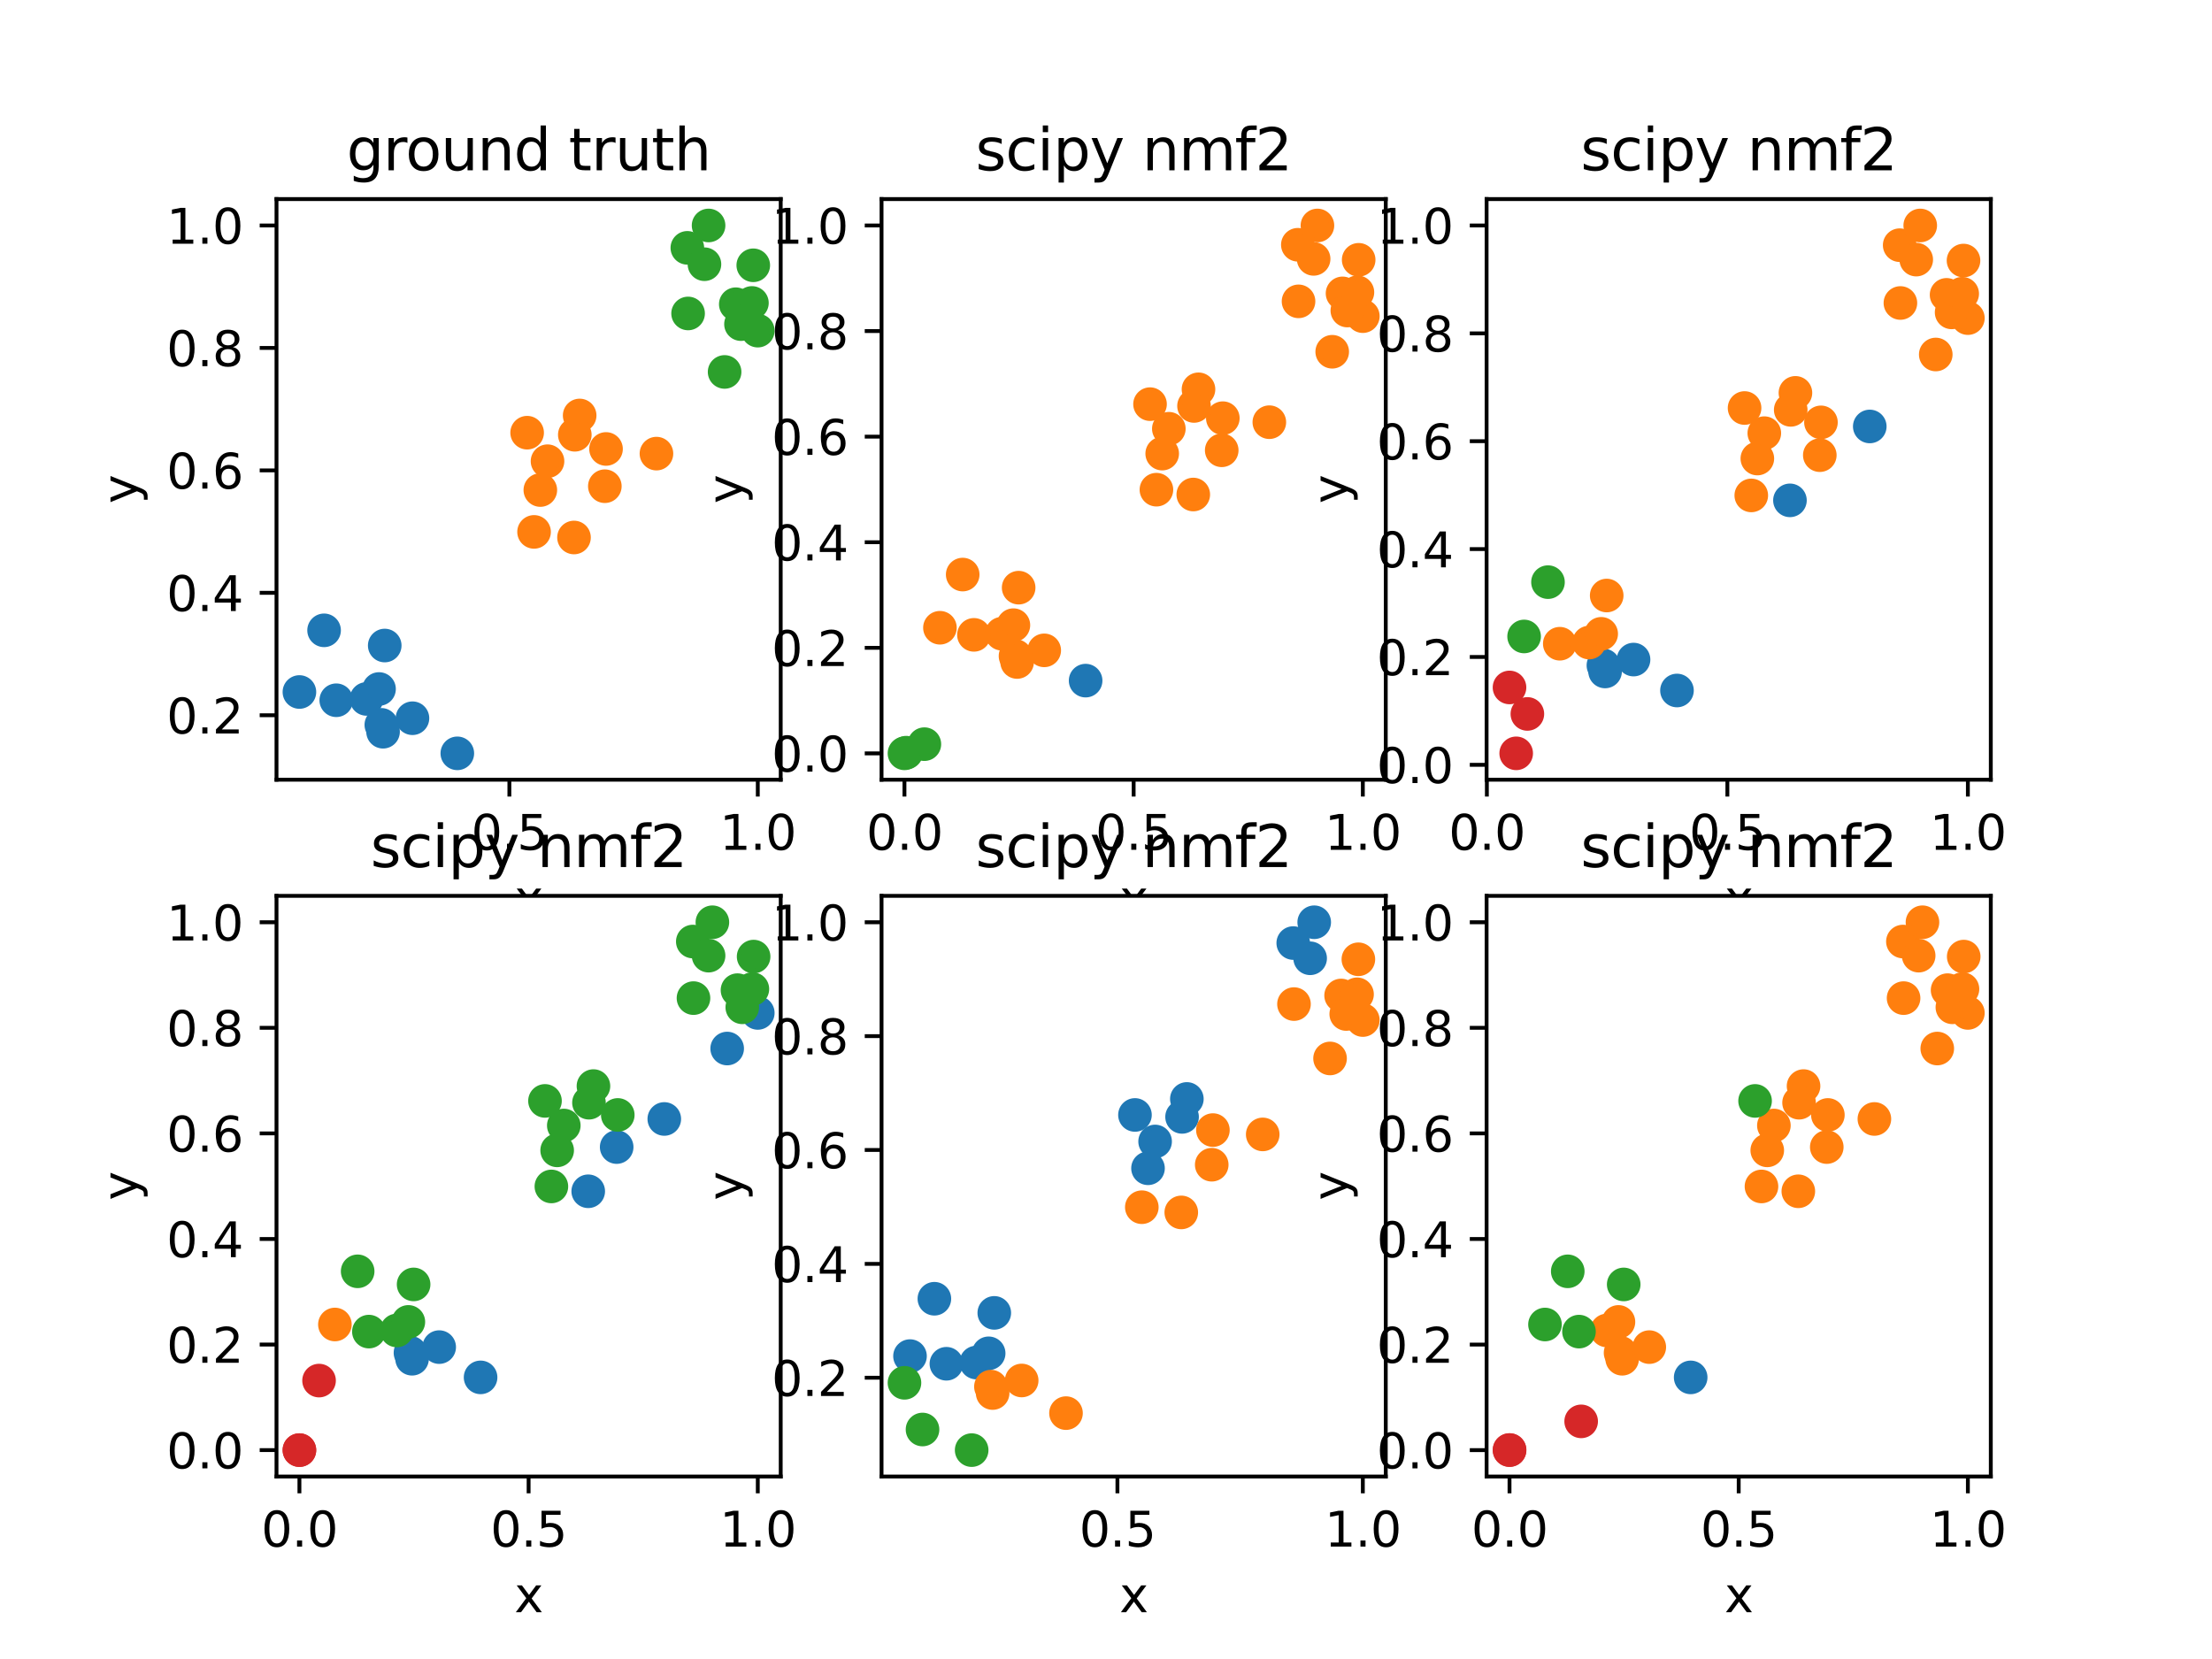 <?xml version="1.0" encoding="utf-8" standalone="no"?>
<!DOCTYPE svg PUBLIC "-//W3C//DTD SVG 1.1//EN"
  "http://www.w3.org/Graphics/SVG/1.1/DTD/svg11.dtd">
<svg xmlns:xlink="http://www.w3.org/1999/xlink" width="460.8pt" height="345.6pt" viewBox="0 0 460.8 345.6" xmlns="http://www.w3.org/2000/svg" version="1.1">
 <defs>
  <style type="text/css">*{stroke-linejoin: round; stroke-linecap: butt}</style>
 </defs>
 <g id="figure_1">
  <g id="patch_1">
   <path d="M 0 345.6 
L 460.8 345.6 
L 460.8 0 
L 0 0 
z
" style="fill: #ffffff"/>
  </g>
  <g id="axes_1">
   <g id="patch_2">
    <path d="M 57.6 162.432 
L 162.635 162.432 
L 162.635 41.472 
L 57.6 41.472 
z
" style="fill: #ffffff"/>
   </g>
   <g id="PathCollection_1">
    <defs>
     <path id="mb88ecc47ac" d="M 0 3 
C 0.796 3 1.559 2.684 2.121 2.121 
C 2.684 1.559 3 0.796 3 0 
C 3 -0.796 2.684 -1.559 2.121 -2.121 
C 1.559 -2.684 0.796 -3 0 -3 
C -0.796 -3 -1.559 -2.684 -2.121 -2.121 
C -2.684 -1.559 -3 -0.796 -3 0 
C -3 0.796 -2.684 1.559 -2.121 2.121 
C -1.559 2.684 -0.796 3 0 3 
z
" style="stroke: #1f77b4"/>
    </defs>
    <g clip-path="url(#pd56daab7e8)">
     <use xlink:href="#mb88ecc47ac" x="80.146" y="134.475" style="fill: #1f77b4; stroke: #1f77b4"/>
     <use xlink:href="#mb88ecc47ac" x="95.268" y="156.934" style="fill: #1f77b4; stroke: #1f77b4"/>
     <use xlink:href="#mb88ecc47ac" x="76.353" y="145.599" style="fill: #1f77b4; stroke: #1f77b4"/>
     <use xlink:href="#mb88ecc47ac" x="62.374" y="144.157" style="fill: #1f77b4; stroke: #1f77b4"/>
     <use xlink:href="#mb88ecc47ac" x="79.799" y="152.432" style="fill: #1f77b4; stroke: #1f77b4"/>
     <use xlink:href="#mb88ecc47ac" x="70.05" y="145.875" style="fill: #1f77b4; stroke: #1f77b4"/>
     <use xlink:href="#mb88ecc47ac" x="79.438" y="150.999" style="fill: #1f77b4; stroke: #1f77b4"/>
     <use xlink:href="#mb88ecc47ac" x="85.923" y="149.621" style="fill: #1f77b4; stroke: #1f77b4"/>
     <use xlink:href="#mb88ecc47ac" x="67.513" y="131.309" style="fill: #1f77b4; stroke: #1f77b4"/>
     <use xlink:href="#mb88ecc47ac" x="78.96" y="143.532" style="fill: #1f77b4; stroke: #1f77b4"/>
    </g>
   </g>
   <g id="PathCollection_2">
    <defs>
     <path id="mf44a91e9aa" d="M 0 3 
C 0.796 3 1.559 2.684 2.121 2.121 
C 2.684 1.559 3 0.796 3 0 
C 3 -0.796 2.684 -1.559 2.121 -2.121 
C 1.559 -2.684 0.796 -3 0 -3 
C -0.796 -3 -1.559 -2.684 -2.121 -2.121 
C -2.684 -1.559 -3 -0.796 -3 0 
C -3 0.796 -2.684 1.559 -2.121 2.121 
C -1.559 2.684 -0.796 3 0 3 
z
" style="stroke: #ff7f0e"/>
    </defs>
    <g clip-path="url(#pd56daab7e8)">
     <use xlink:href="#mf44a91e9aa" x="112.561" y="102.084" style="fill: #ff7f0e; stroke: #ff7f0e"/>
     <use xlink:href="#mf44a91e9aa" x="120.754" y="86.551" style="fill: #ff7f0e; stroke: #ff7f0e"/>
     <use xlink:href="#mf44a91e9aa" x="119.743" y="90.572" style="fill: #ff7f0e; stroke: #ff7f0e"/>
     <use xlink:href="#mf44a91e9aa" x="136.75" y="94.497" style="fill: #ff7f0e; stroke: #ff7f0e"/>
     <use xlink:href="#mf44a91e9aa" x="109.811" y="90.137" style="fill: #ff7f0e; stroke: #ff7f0e"/>
     <use xlink:href="#mf44a91e9aa" x="114.058" y="96.08" style="fill: #ff7f0e; stroke: #ff7f0e"/>
     <use xlink:href="#mf44a91e9aa" x="111.255" y="110.804" style="fill: #ff7f0e; stroke: #ff7f0e"/>
     <use xlink:href="#mf44a91e9aa" x="126.247" y="93.527" style="fill: #ff7f0e; stroke: #ff7f0e"/>
     <use xlink:href="#mf44a91e9aa" x="119.576" y="111.97" style="fill: #ff7f0e; stroke: #ff7f0e"/>
     <use xlink:href="#mf44a91e9aa" x="125.999" y="101.288" style="fill: #ff7f0e; stroke: #ff7f0e"/>
    </g>
   </g>
   <g id="PathCollection_3">
    <defs>
     <path id="m5431d9bc8a" d="M 0 3 
C 0.796 3 1.559 2.684 2.121 2.121 
C 2.684 1.559 3 0.796 3 0 
C 3 -0.796 2.684 -1.559 2.121 -2.121 
C 1.559 -2.684 0.796 -3 0 -3 
C -0.796 -3 -1.559 -2.684 -2.121 -2.121 
C -2.684 -1.559 -3 -0.796 -3 0 
C -3 0.796 -2.684 1.559 -2.121 2.121 
C -1.559 2.684 -0.796 3 0 3 
z
" style="stroke: #2ca02c"/>
    </defs>
    <g clip-path="url(#pd56daab7e8)">
     <use xlink:href="#m5431d9bc8a" x="157.861" y="68.878" style="fill: #2ca02c; stroke: #2ca02c"/>
     <use xlink:href="#m5431d9bc8a" x="156.921" y="55.265" style="fill: #2ca02c; stroke: #2ca02c"/>
     <use xlink:href="#m5431d9bc8a" x="153.278" y="63.375" style="fill: #2ca02c; stroke: #2ca02c"/>
     <use xlink:href="#m5431d9bc8a" x="143.187" y="51.631" style="fill: #2ca02c; stroke: #2ca02c"/>
     <use xlink:href="#m5431d9bc8a" x="146.749" y="55.041" style="fill: #2ca02c; stroke: #2ca02c"/>
     <use xlink:href="#m5431d9bc8a" x="150.949" y="77.481" style="fill: #2ca02c; stroke: #2ca02c"/>
     <use xlink:href="#m5431d9bc8a" x="154.361" y="67.521" style="fill: #2ca02c; stroke: #2ca02c"/>
     <use xlink:href="#m5431d9bc8a" x="147.609" y="46.97" style="fill: #2ca02c; stroke: #2ca02c"/>
     <use xlink:href="#m5431d9bc8a" x="156.64" y="63.11" style="fill: #2ca02c; stroke: #2ca02c"/>
     <use xlink:href="#m5431d9bc8a" x="143.342" y="65.3" style="fill: #2ca02c; stroke: #2ca02c"/>
    </g>
   </g>
   <g id="matplotlib.axis_1">
    <g id="xtick_1">
     <g id="line2d_1">
      <defs>
       <path id="m7d1617a802" d="M 0 0 
L 0 3.5 
" style="stroke: #000000; stroke-width: 0.8"/>
      </defs>
      <g>
       <use xlink:href="#m7d1617a802" x="106.112" y="162.432" style="stroke: #000000; stroke-width: 0.8"/>
      </g>
     </g>
     <g id="text_1">
      <!-- 0.5 -->
      <g transform="translate(98.16 177.03)scale(0.1 -0.1)">
       <defs>
        <path id="DejaVuSans-30" d="M 2034 4250 
Q 1547 4250 1301 3770 
Q 1056 3291 1056 2328 
Q 1056 1369 1301 889 
Q 1547 409 2034 409 
Q 2525 409 2770 889 
Q 3016 1369 3016 2328 
Q 3016 3291 2770 3770 
Q 2525 4250 2034 4250 
z
M 2034 4750 
Q 2819 4750 3233 4129 
Q 3647 3509 3647 2328 
Q 3647 1150 3233 529 
Q 2819 -91 2034 -91 
Q 1250 -91 836 529 
Q 422 1150 422 2328 
Q 422 3509 836 4129 
Q 1250 4750 2034 4750 
z
" transform="scale(0.016)"/>
        <path id="DejaVuSans-2e" d="M 684 794 
L 1344 794 
L 1344 0 
L 684 0 
L 684 794 
z
" transform="scale(0.016)"/>
        <path id="DejaVuSans-35" d="M 691 4666 
L 3169 4666 
L 3169 4134 
L 1269 4134 
L 1269 2991 
Q 1406 3038 1543 3061 
Q 1681 3084 1819 3084 
Q 2600 3084 3056 2656 
Q 3513 2228 3513 1497 
Q 3513 744 3044 326 
Q 2575 -91 1722 -91 
Q 1428 -91 1123 -41 
Q 819 9 494 109 
L 494 744 
Q 775 591 1075 516 
Q 1375 441 1709 441 
Q 2250 441 2565 725 
Q 2881 1009 2881 1497 
Q 2881 1984 2565 2268 
Q 2250 2553 1709 2553 
Q 1456 2553 1204 2497 
Q 953 2441 691 2322 
L 691 4666 
z
" transform="scale(0.016)"/>
       </defs>
       <use xlink:href="#DejaVuSans-30"/>
       <use xlink:href="#DejaVuSans-2e" x="63.623"/>
       <use xlink:href="#DejaVuSans-35" x="95.41"/>
      </g>
     </g>
    </g>
    <g id="xtick_2">
     <g id="line2d_2">
      <g>
       <use xlink:href="#m7d1617a802" x="157.861" y="162.432" style="stroke: #000000; stroke-width: 0.8"/>
      </g>
     </g>
     <g id="text_2">
      <!-- 1.0 -->
      <g transform="translate(149.909 177.03)scale(0.1 -0.1)">
       <defs>
        <path id="DejaVuSans-31" d="M 794 531 
L 1825 531 
L 1825 4091 
L 703 3866 
L 703 4441 
L 1819 4666 
L 2450 4666 
L 2450 531 
L 3481 531 
L 3481 0 
L 794 0 
L 794 531 
z
" transform="scale(0.016)"/>
       </defs>
       <use xlink:href="#DejaVuSans-31"/>
       <use xlink:href="#DejaVuSans-2e" x="63.623"/>
       <use xlink:href="#DejaVuSans-30" x="95.41"/>
      </g>
     </g>
    </g>
    <g id="text_3">
     <!-- x -->
     <g transform="translate(107.158 190.709)scale(0.1 -0.1)">
      <defs>
       <path id="DejaVuSans-78" d="M 3513 3500 
L 2247 1797 
L 3578 0 
L 2900 0 
L 1881 1375 
L 863 0 
L 184 0 
L 1544 1831 
L 300 3500 
L 978 3500 
L 1906 2253 
L 2834 3500 
L 3513 3500 
z
" transform="scale(0.016)"/>
      </defs>
      <use xlink:href="#DejaVuSans-78"/>
     </g>
    </g>
   </g>
   <g id="matplotlib.axis_2">
    <g id="ytick_1">
     <g id="line2d_3">
      <defs>
       <path id="mf14f973adf" d="M 0 0 
L -3.5 0 
" style="stroke: #000000; stroke-width: 0.8"/>
      </defs>
      <g>
       <use xlink:href="#mf14f973adf" x="57.6" y="149.002" style="stroke: #000000; stroke-width: 0.8"/>
      </g>
     </g>
     <g id="text_4">
      <!-- 0.2 -->
      <g transform="translate(34.697 152.801)scale(0.1 -0.1)">
       <defs>
        <path id="DejaVuSans-32" d="M 1228 531 
L 3431 531 
L 3431 0 
L 469 0 
L 469 531 
Q 828 903 1448 1529 
Q 2069 2156 2228 2338 
Q 2531 2678 2651 2914 
Q 2772 3150 2772 3378 
Q 2772 3750 2511 3984 
Q 2250 4219 1831 4219 
Q 1534 4219 1204 4116 
Q 875 4013 500 3803 
L 500 4441 
Q 881 4594 1212 4672 
Q 1544 4750 1819 4750 
Q 2544 4750 2975 4387 
Q 3406 4025 3406 3419 
Q 3406 3131 3298 2873 
Q 3191 2616 2906 2266 
Q 2828 2175 2409 1742 
Q 1991 1309 1228 531 
z
" transform="scale(0.016)"/>
       </defs>
       <use xlink:href="#DejaVuSans-30"/>
       <use xlink:href="#DejaVuSans-2e" x="63.623"/>
       <use xlink:href="#DejaVuSans-32" x="95.41"/>
      </g>
     </g>
    </g>
    <g id="ytick_2">
     <g id="line2d_4">
      <g>
       <use xlink:href="#mf14f973adf" x="57.6" y="123.494" style="stroke: #000000; stroke-width: 0.8"/>
      </g>
     </g>
     <g id="text_5">
      <!-- 0.4 -->
      <g transform="translate(34.697 127.293)scale(0.1 -0.1)">
       <defs>
        <path id="DejaVuSans-34" d="M 2419 4116 
L 825 1625 
L 2419 1625 
L 2419 4116 
z
M 2253 4666 
L 3047 4666 
L 3047 1625 
L 3713 1625 
L 3713 1100 
L 3047 1100 
L 3047 0 
L 2419 0 
L 2419 1100 
L 313 1100 
L 313 1709 
L 2253 4666 
z
" transform="scale(0.016)"/>
       </defs>
       <use xlink:href="#DejaVuSans-30"/>
       <use xlink:href="#DejaVuSans-2e" x="63.623"/>
       <use xlink:href="#DejaVuSans-34" x="95.41"/>
      </g>
     </g>
    </g>
    <g id="ytick_3">
     <g id="line2d_5">
      <g>
       <use xlink:href="#mf14f973adf" x="57.6" y="97.986" style="stroke: #000000; stroke-width: 0.8"/>
      </g>
     </g>
     <g id="text_6">
      <!-- 0.6 -->
      <g transform="translate(34.697 101.785)scale(0.1 -0.1)">
       <defs>
        <path id="DejaVuSans-36" d="M 2113 2584 
Q 1688 2584 1439 2293 
Q 1191 2003 1191 1497 
Q 1191 994 1439 701 
Q 1688 409 2113 409 
Q 2538 409 2786 701 
Q 3034 994 3034 1497 
Q 3034 2003 2786 2293 
Q 2538 2584 2113 2584 
z
M 3366 4563 
L 3366 3988 
Q 3128 4100 2886 4159 
Q 2644 4219 2406 4219 
Q 1781 4219 1451 3797 
Q 1122 3375 1075 2522 
Q 1259 2794 1537 2939 
Q 1816 3084 2150 3084 
Q 2853 3084 3261 2657 
Q 3669 2231 3669 1497 
Q 3669 778 3244 343 
Q 2819 -91 2113 -91 
Q 1303 -91 875 529 
Q 447 1150 447 2328 
Q 447 3434 972 4092 
Q 1497 4750 2381 4750 
Q 2619 4750 2861 4703 
Q 3103 4656 3366 4563 
z
" transform="scale(0.016)"/>
       </defs>
       <use xlink:href="#DejaVuSans-30"/>
       <use xlink:href="#DejaVuSans-2e" x="63.623"/>
       <use xlink:href="#DejaVuSans-36" x="95.41"/>
      </g>
     </g>
    </g>
    <g id="ytick_4">
     <g id="line2d_6">
      <g>
       <use xlink:href="#mf14f973adf" x="57.6" y="72.478" style="stroke: #000000; stroke-width: 0.8"/>
      </g>
     </g>
     <g id="text_7">
      <!-- 0.8 -->
      <g transform="translate(34.697 76.277)scale(0.1 -0.1)">
       <defs>
        <path id="DejaVuSans-38" d="M 2034 2216 
Q 1584 2216 1326 1975 
Q 1069 1734 1069 1313 
Q 1069 891 1326 650 
Q 1584 409 2034 409 
Q 2484 409 2743 651 
Q 3003 894 3003 1313 
Q 3003 1734 2745 1975 
Q 2488 2216 2034 2216 
z
M 1403 2484 
Q 997 2584 770 2862 
Q 544 3141 544 3541 
Q 544 4100 942 4425 
Q 1341 4750 2034 4750 
Q 2731 4750 3128 4425 
Q 3525 4100 3525 3541 
Q 3525 3141 3298 2862 
Q 3072 2584 2669 2484 
Q 3125 2378 3379 2068 
Q 3634 1759 3634 1313 
Q 3634 634 3220 271 
Q 2806 -91 2034 -91 
Q 1263 -91 848 271 
Q 434 634 434 1313 
Q 434 1759 690 2068 
Q 947 2378 1403 2484 
z
M 1172 3481 
Q 1172 3119 1398 2916 
Q 1625 2713 2034 2713 
Q 2441 2713 2670 2916 
Q 2900 3119 2900 3481 
Q 2900 3844 2670 4047 
Q 2441 4250 2034 4250 
Q 1625 4250 1398 4047 
Q 1172 3844 1172 3481 
z
" transform="scale(0.016)"/>
       </defs>
       <use xlink:href="#DejaVuSans-30"/>
       <use xlink:href="#DejaVuSans-2e" x="63.623"/>
       <use xlink:href="#DejaVuSans-38" x="95.41"/>
      </g>
     </g>
    </g>
    <g id="ytick_5">
     <g id="line2d_7">
      <g>
       <use xlink:href="#mf14f973adf" x="57.6" y="46.97" style="stroke: #000000; stroke-width: 0.8"/>
      </g>
     </g>
     <g id="text_8">
      <!-- 1.0 -->
      <g transform="translate(34.697 50.769)scale(0.1 -0.1)">
       <use xlink:href="#DejaVuSans-31"/>
       <use xlink:href="#DejaVuSans-2e" x="63.623"/>
       <use xlink:href="#DejaVuSans-30" x="95.41"/>
      </g>
     </g>
    </g>
    <g id="text_9">
     <!-- y -->
     <g transform="translate(28.617 104.911)rotate(-90)scale(0.1 -0.1)">
      <defs>
       <path id="DejaVuSans-79" d="M 2059 -325 
Q 1816 -950 1584 -1140 
Q 1353 -1331 966 -1331 
L 506 -1331 
L 506 -850 
L 844 -850 
Q 1081 -850 1212 -737 
Q 1344 -625 1503 -206 
L 1606 56 
L 191 3500 
L 800 3500 
L 1894 763 
L 2988 3500 
L 3597 3500 
L 2059 -325 
z
" transform="scale(0.016)"/>
      </defs>
      <use xlink:href="#DejaVuSans-79"/>
     </g>
    </g>
   </g>
   <g id="patch_3">
    <path d="M 57.6 162.432 
L 57.6 41.472 
" style="fill: none; stroke: #000000; stroke-width: 0.8; stroke-linejoin: miter; stroke-linecap: square"/>
   </g>
   <g id="patch_4">
    <path d="M 162.635 162.432 
L 162.635 41.472 
" style="fill: none; stroke: #000000; stroke-width: 0.8; stroke-linejoin: miter; stroke-linecap: square"/>
   </g>
   <g id="patch_5">
    <path d="M 57.6 162.432 
L 162.635 162.432 
" style="fill: none; stroke: #000000; stroke-width: 0.8; stroke-linejoin: miter; stroke-linecap: square"/>
   </g>
   <g id="patch_6">
    <path d="M 57.6 41.472 
L 162.635 41.472 
" style="fill: none; stroke: #000000; stroke-width: 0.8; stroke-linejoin: miter; stroke-linecap: square"/>
   </g>
   <g id="text_10">
    <!-- ground truth -->
    <g transform="translate(72.209 35.472)scale(0.12 -0.12)">
     <defs>
      <path id="DejaVuSans-67" d="M 2906 1791 
Q 2906 2416 2648 2759 
Q 2391 3103 1925 3103 
Q 1463 3103 1205 2759 
Q 947 2416 947 1791 
Q 947 1169 1205 825 
Q 1463 481 1925 481 
Q 2391 481 2648 825 
Q 2906 1169 2906 1791 
z
M 3481 434 
Q 3481 -459 3084 -895 
Q 2688 -1331 1869 -1331 
Q 1566 -1331 1297 -1286 
Q 1028 -1241 775 -1147 
L 775 -588 
Q 1028 -725 1275 -790 
Q 1522 -856 1778 -856 
Q 2344 -856 2625 -561 
Q 2906 -266 2906 331 
L 2906 616 
Q 2728 306 2450 153 
Q 2172 0 1784 0 
Q 1141 0 747 490 
Q 353 981 353 1791 
Q 353 2603 747 3093 
Q 1141 3584 1784 3584 
Q 2172 3584 2450 3431 
Q 2728 3278 2906 2969 
L 2906 3500 
L 3481 3500 
L 3481 434 
z
" transform="scale(0.016)"/>
      <path id="DejaVuSans-72" d="M 2631 2963 
Q 2534 3019 2420 3045 
Q 2306 3072 2169 3072 
Q 1681 3072 1420 2755 
Q 1159 2438 1159 1844 
L 1159 0 
L 581 0 
L 581 3500 
L 1159 3500 
L 1159 2956 
Q 1341 3275 1631 3429 
Q 1922 3584 2338 3584 
Q 2397 3584 2469 3576 
Q 2541 3569 2628 3553 
L 2631 2963 
z
" transform="scale(0.016)"/>
      <path id="DejaVuSans-6f" d="M 1959 3097 
Q 1497 3097 1228 2736 
Q 959 2375 959 1747 
Q 959 1119 1226 758 
Q 1494 397 1959 397 
Q 2419 397 2687 759 
Q 2956 1122 2956 1747 
Q 2956 2369 2687 2733 
Q 2419 3097 1959 3097 
z
M 1959 3584 
Q 2709 3584 3137 3096 
Q 3566 2609 3566 1747 
Q 3566 888 3137 398 
Q 2709 -91 1959 -91 
Q 1206 -91 779 398 
Q 353 888 353 1747 
Q 353 2609 779 3096 
Q 1206 3584 1959 3584 
z
" transform="scale(0.016)"/>
      <path id="DejaVuSans-75" d="M 544 1381 
L 544 3500 
L 1119 3500 
L 1119 1403 
Q 1119 906 1312 657 
Q 1506 409 1894 409 
Q 2359 409 2629 706 
Q 2900 1003 2900 1516 
L 2900 3500 
L 3475 3500 
L 3475 0 
L 2900 0 
L 2900 538 
Q 2691 219 2414 64 
Q 2138 -91 1772 -91 
Q 1169 -91 856 284 
Q 544 659 544 1381 
z
M 1991 3584 
L 1991 3584 
z
" transform="scale(0.016)"/>
      <path id="DejaVuSans-6e" d="M 3513 2113 
L 3513 0 
L 2938 0 
L 2938 2094 
Q 2938 2591 2744 2837 
Q 2550 3084 2163 3084 
Q 1697 3084 1428 2787 
Q 1159 2491 1159 1978 
L 1159 0 
L 581 0 
L 581 3500 
L 1159 3500 
L 1159 2956 
Q 1366 3272 1645 3428 
Q 1925 3584 2291 3584 
Q 2894 3584 3203 3211 
Q 3513 2838 3513 2113 
z
" transform="scale(0.016)"/>
      <path id="DejaVuSans-64" d="M 2906 2969 
L 2906 4863 
L 3481 4863 
L 3481 0 
L 2906 0 
L 2906 525 
Q 2725 213 2448 61 
Q 2172 -91 1784 -91 
Q 1150 -91 751 415 
Q 353 922 353 1747 
Q 353 2572 751 3078 
Q 1150 3584 1784 3584 
Q 2172 3584 2448 3432 
Q 2725 3281 2906 2969 
z
M 947 1747 
Q 947 1113 1208 752 
Q 1469 391 1925 391 
Q 2381 391 2643 752 
Q 2906 1113 2906 1747 
Q 2906 2381 2643 2742 
Q 2381 3103 1925 3103 
Q 1469 3103 1208 2742 
Q 947 2381 947 1747 
z
" transform="scale(0.016)"/>
      <path id="DejaVuSans-20" transform="scale(0.016)"/>
      <path id="DejaVuSans-74" d="M 1172 4494 
L 1172 3500 
L 2356 3500 
L 2356 3053 
L 1172 3053 
L 1172 1153 
Q 1172 725 1289 603 
Q 1406 481 1766 481 
L 2356 481 
L 2356 0 
L 1766 0 
Q 1100 0 847 248 
Q 594 497 594 1153 
L 594 3053 
L 172 3053 
L 172 3500 
L 594 3500 
L 594 4494 
L 1172 4494 
z
" transform="scale(0.016)"/>
      <path id="DejaVuSans-68" d="M 3513 2113 
L 3513 0 
L 2938 0 
L 2938 2094 
Q 2938 2591 2744 2837 
Q 2550 3084 2163 3084 
Q 1697 3084 1428 2787 
Q 1159 2491 1159 1978 
L 1159 0 
L 581 0 
L 581 4863 
L 1159 4863 
L 1159 2956 
Q 1366 3272 1645 3428 
Q 1925 3584 2291 3584 
Q 2894 3584 3203 3211 
Q 3513 2838 3513 2113 
z
" transform="scale(0.016)"/>
     </defs>
     <use xlink:href="#DejaVuSans-67"/>
     <use xlink:href="#DejaVuSans-72" x="63.477"/>
     <use xlink:href="#DejaVuSans-6f" x="102.34"/>
     <use xlink:href="#DejaVuSans-75" x="163.521"/>
     <use xlink:href="#DejaVuSans-6e" x="226.9"/>
     <use xlink:href="#DejaVuSans-64" x="290.279"/>
     <use xlink:href="#DejaVuSans-20" x="353.756"/>
     <use xlink:href="#DejaVuSans-74" x="385.543"/>
     <use xlink:href="#DejaVuSans-72" x="424.752"/>
     <use xlink:href="#DejaVuSans-75" x="465.865"/>
     <use xlink:href="#DejaVuSans-74" x="529.244"/>
     <use xlink:href="#DejaVuSans-68" x="568.453"/>
    </g>
   </g>
  </g>
  <g id="axes_2">
   <g id="patch_7">
    <path d="M 183.642 162.432 
L 288.678 162.432 
L 288.678 41.472 
L 183.642 41.472 
z
" style="fill: #ffffff"/>
   </g>
   <g id="PathCollection_4">
    <g clip-path="url(#pacfe485fb4)">
     <use xlink:href="#mb88ecc47ac" x="226.155" y="141.787" style="fill: #1f77b4; stroke: #1f77b4"/>
    </g>
   </g>
   <g id="PathCollection_5">
    <g clip-path="url(#pacfe485fb4)">
     <use xlink:href="#mf44a91e9aa" x="212.203" y="122.422" style="fill: #ff7f0e; stroke: #ff7f0e"/>
     <use xlink:href="#mf44a91e9aa" x="208.703" y="132.014" style="fill: #ff7f0e; stroke: #ff7f0e"/>
     <use xlink:href="#mf44a91e9aa" x="195.806" y="130.771" style="fill: #ff7f0e; stroke: #ff7f0e"/>
     <use xlink:href="#mf44a91e9aa" x="211.883" y="137.906" style="fill: #ff7f0e; stroke: #ff7f0e"/>
     <use xlink:href="#mf44a91e9aa" x="202.888" y="132.251" style="fill: #ff7f0e; stroke: #ff7f0e"/>
     <use xlink:href="#mf44a91e9aa" x="211.55" y="136.67" style="fill: #ff7f0e; stroke: #ff7f0e"/>
     <use xlink:href="#mf44a91e9aa" x="217.532" y="135.481" style="fill: #ff7f0e; stroke: #ff7f0e"/>
     <use xlink:href="#mf44a91e9aa" x="200.547" y="119.692" style="fill: #ff7f0e; stroke: #ff7f0e"/>
     <use xlink:href="#mf44a91e9aa" x="211.109" y="130.232" style="fill: #ff7f0e; stroke: #ff7f0e"/>
     <use xlink:href="#mf44a91e9aa" x="242.109" y="94.492" style="fill: #ff7f0e; stroke: #ff7f0e"/>
     <use xlink:href="#mf44a91e9aa" x="249.668" y="81.099" style="fill: #ff7f0e; stroke: #ff7f0e"/>
     <use xlink:href="#mf44a91e9aa" x="248.735" y="84.567" style="fill: #ff7f0e; stroke: #ff7f0e"/>
     <use xlink:href="#mf44a91e9aa" x="264.426" y="87.951" style="fill: #ff7f0e; stroke: #ff7f0e"/>
     <use xlink:href="#mf44a91e9aa" x="239.572" y="84.191" style="fill: #ff7f0e; stroke: #ff7f0e"/>
     <use xlink:href="#mf44a91e9aa" x="243.49" y="89.316" style="fill: #ff7f0e; stroke: #ff7f0e"/>
     <use xlink:href="#mf44a91e9aa" x="240.904" y="102.011" style="fill: #ff7f0e; stroke: #ff7f0e"/>
     <use xlink:href="#mf44a91e9aa" x="254.736" y="87.114" style="fill: #ff7f0e; stroke: #ff7f0e"/>
     <use xlink:href="#mf44a91e9aa" x="248.581" y="103.017" style="fill: #ff7f0e; stroke: #ff7f0e"/>
     <use xlink:href="#mf44a91e9aa" x="254.507" y="93.806" style="fill: #ff7f0e; stroke: #ff7f0e"/>
     <use xlink:href="#mf44a91e9aa" x="283.903" y="65.861" style="fill: #ff7f0e; stroke: #ff7f0e"/>
     <use xlink:href="#mf44a91e9aa" x="283.036" y="54.123" style="fill: #ff7f0e; stroke: #ff7f0e"/>
     <use xlink:href="#mf44a91e9aa" x="279.675" y="61.115" style="fill: #ff7f0e; stroke: #ff7f0e"/>
     <use xlink:href="#mf44a91e9aa" x="270.365" y="50.989" style="fill: #ff7f0e; stroke: #ff7f0e"/>
     <use xlink:href="#mf44a91e9aa" x="273.652" y="53.929" style="fill: #ff7f0e; stroke: #ff7f0e"/>
     <use xlink:href="#mf44a91e9aa" x="277.526" y="73.278" style="fill: #ff7f0e; stroke: #ff7f0e"/>
     <use xlink:href="#mf44a91e9aa" x="280.674" y="64.691" style="fill: #ff7f0e; stroke: #ff7f0e"/>
     <use xlink:href="#mf44a91e9aa" x="274.445" y="46.97" style="fill: #ff7f0e; stroke: #ff7f0e"/>
     <use xlink:href="#mf44a91e9aa" x="282.777" y="60.887" style="fill: #ff7f0e; stroke: #ff7f0e"/>
     <use xlink:href="#mf44a91e9aa" x="270.508" y="62.776" style="fill: #ff7f0e; stroke: #ff7f0e"/>
    </g>
   </g>
   <g id="PathCollection_6">
    <g clip-path="url(#pacfe485fb4)">
     <use xlink:href="#m5431d9bc8a" x="188.784" y="156.797" style="fill: #2ca02c; stroke: #2ca02c"/>
     <use xlink:href="#m5431d9bc8a" x="188.417" y="156.934" style="fill: #2ca02c; stroke: #2ca02c"/>
     <use xlink:href="#m5431d9bc8a" x="192.563" y="155.023" style="fill: #2ca02c; stroke: #2ca02c"/>
    </g>
   </g>
   <g id="matplotlib.axis_3">
    <g id="xtick_3">
     <g id="line2d_8">
      <g>
       <use xlink:href="#m7d1617a802" x="188.414" y="162.432" style="stroke: #000000; stroke-width: 0.8"/>
      </g>
     </g>
     <g id="text_11">
      <!-- 0.0 -->
      <g transform="translate(180.463 177.03)scale(0.1 -0.1)">
       <use xlink:href="#DejaVuSans-30"/>
       <use xlink:href="#DejaVuSans-2e" x="63.623"/>
       <use xlink:href="#DejaVuSans-30" x="95.41"/>
      </g>
     </g>
    </g>
    <g id="xtick_4">
     <g id="line2d_9">
      <g>
       <use xlink:href="#m7d1617a802" x="236.159" y="162.432" style="stroke: #000000; stroke-width: 0.8"/>
      </g>
     </g>
     <g id="text_12">
      <!-- 0.5 -->
      <g transform="translate(228.207 177.03)scale(0.1 -0.1)">
       <use xlink:href="#DejaVuSans-30"/>
       <use xlink:href="#DejaVuSans-2e" x="63.623"/>
       <use xlink:href="#DejaVuSans-35" x="95.41"/>
      </g>
     </g>
    </g>
    <g id="xtick_5">
     <g id="line2d_10">
      <g>
       <use xlink:href="#m7d1617a802" x="283.903" y="162.432" style="stroke: #000000; stroke-width: 0.8"/>
      </g>
     </g>
     <g id="text_13">
      <!-- 1.0 -->
      <g transform="translate(275.952 177.03)scale(0.1 -0.1)">
       <use xlink:href="#DejaVuSans-31"/>
       <use xlink:href="#DejaVuSans-2e" x="63.623"/>
       <use xlink:href="#DejaVuSans-30" x="95.41"/>
      </g>
     </g>
    </g>
    <g id="text_14">
     <!-- x -->
     <g transform="translate(233.201 190.709)scale(0.1 -0.1)">
      <use xlink:href="#DejaVuSans-78"/>
     </g>
    </g>
   </g>
   <g id="matplotlib.axis_4">
    <g id="ytick_6">
     <g id="line2d_11">
      <g>
       <use xlink:href="#mf14f973adf" x="183.642" y="156.942" style="stroke: #000000; stroke-width: 0.8"/>
      </g>
     </g>
     <g id="text_15">
      <!-- 0.0 -->
      <g transform="translate(160.739 160.741)scale(0.1 -0.1)">
       <use xlink:href="#DejaVuSans-30"/>
       <use xlink:href="#DejaVuSans-2e" x="63.623"/>
       <use xlink:href="#DejaVuSans-30" x="95.41"/>
      </g>
     </g>
    </g>
    <g id="ytick_7">
     <g id="line2d_12">
      <g>
       <use xlink:href="#mf14f973adf" x="183.642" y="134.948" style="stroke: #000000; stroke-width: 0.8"/>
      </g>
     </g>
     <g id="text_16">
      <!-- 0.2 -->
      <g transform="translate(160.739 138.747)scale(0.1 -0.1)">
       <use xlink:href="#DejaVuSans-30"/>
       <use xlink:href="#DejaVuSans-2e" x="63.623"/>
       <use xlink:href="#DejaVuSans-32" x="95.41"/>
      </g>
     </g>
    </g>
    <g id="ytick_8">
     <g id="line2d_13">
      <g>
       <use xlink:href="#mf14f973adf" x="183.642" y="112.953" style="stroke: #000000; stroke-width: 0.8"/>
      </g>
     </g>
     <g id="text_17">
      <!-- 0.4 -->
      <g transform="translate(160.739 116.753)scale(0.1 -0.1)">
       <use xlink:href="#DejaVuSans-30"/>
       <use xlink:href="#DejaVuSans-2e" x="63.623"/>
       <use xlink:href="#DejaVuSans-34" x="95.41"/>
      </g>
     </g>
    </g>
    <g id="ytick_9">
     <g id="line2d_14">
      <g>
       <use xlink:href="#mf14f973adf" x="183.642" y="90.959" style="stroke: #000000; stroke-width: 0.8"/>
      </g>
     </g>
     <g id="text_18">
      <!-- 0.6 -->
      <g transform="translate(160.739 94.758)scale(0.1 -0.1)">
       <use xlink:href="#DejaVuSans-30"/>
       <use xlink:href="#DejaVuSans-2e" x="63.623"/>
       <use xlink:href="#DejaVuSans-36" x="95.41"/>
      </g>
     </g>
    </g>
    <g id="ytick_10">
     <g id="line2d_15">
      <g>
       <use xlink:href="#mf14f973adf" x="183.642" y="68.965" style="stroke: #000000; stroke-width: 0.8"/>
      </g>
     </g>
     <g id="text_19">
      <!-- 0.8 -->
      <g transform="translate(160.739 72.764)scale(0.1 -0.1)">
       <use xlink:href="#DejaVuSans-30"/>
       <use xlink:href="#DejaVuSans-2e" x="63.623"/>
       <use xlink:href="#DejaVuSans-38" x="95.41"/>
      </g>
     </g>
    </g>
    <g id="ytick_11">
     <g id="line2d_16">
      <g>
       <use xlink:href="#mf14f973adf" x="183.642" y="46.97" style="stroke: #000000; stroke-width: 0.8"/>
      </g>
     </g>
     <g id="text_20">
      <!-- 1.0 -->
      <g transform="translate(160.739 50.769)scale(0.1 -0.1)">
       <use xlink:href="#DejaVuSans-31"/>
       <use xlink:href="#DejaVuSans-2e" x="63.623"/>
       <use xlink:href="#DejaVuSans-30" x="95.41"/>
      </g>
     </g>
    </g>
    <g id="text_21">
     <!-- y -->
     <g transform="translate(154.66 104.911)rotate(-90)scale(0.1 -0.1)">
      <use xlink:href="#DejaVuSans-79"/>
     </g>
    </g>
   </g>
   <g id="patch_8">
    <path d="M 183.642 162.432 
L 183.642 41.472 
" style="fill: none; stroke: #000000; stroke-width: 0.8; stroke-linejoin: miter; stroke-linecap: square"/>
   </g>
   <g id="patch_9">
    <path d="M 288.678 162.432 
L 288.678 41.472 
" style="fill: none; stroke: #000000; stroke-width: 0.8; stroke-linejoin: miter; stroke-linecap: square"/>
   </g>
   <g id="patch_10">
    <path d="M 183.642 162.432 
L 288.678 162.432 
" style="fill: none; stroke: #000000; stroke-width: 0.8; stroke-linejoin: miter; stroke-linecap: square"/>
   </g>
   <g id="patch_11">
    <path d="M 183.642 41.472 
L 288.678 41.472 
" style="fill: none; stroke: #000000; stroke-width: 0.8; stroke-linejoin: miter; stroke-linecap: square"/>
   </g>
   <g id="text_22">
    <!-- scipy nmf2 -->
    <g transform="translate(203.225 35.472)scale(0.12 -0.12)">
     <defs>
      <path id="DejaVuSans-73" d="M 2834 3397 
L 2834 2853 
Q 2591 2978 2328 3040 
Q 2066 3103 1784 3103 
Q 1356 3103 1142 2972 
Q 928 2841 928 2578 
Q 928 2378 1081 2264 
Q 1234 2150 1697 2047 
L 1894 2003 
Q 2506 1872 2764 1633 
Q 3022 1394 3022 966 
Q 3022 478 2636 193 
Q 2250 -91 1575 -91 
Q 1294 -91 989 -36 
Q 684 19 347 128 
L 347 722 
Q 666 556 975 473 
Q 1284 391 1588 391 
Q 1994 391 2212 530 
Q 2431 669 2431 922 
Q 2431 1156 2273 1281 
Q 2116 1406 1581 1522 
L 1381 1569 
Q 847 1681 609 1914 
Q 372 2147 372 2553 
Q 372 3047 722 3315 
Q 1072 3584 1716 3584 
Q 2034 3584 2315 3537 
Q 2597 3491 2834 3397 
z
" transform="scale(0.016)"/>
      <path id="DejaVuSans-63" d="M 3122 3366 
L 3122 2828 
Q 2878 2963 2633 3030 
Q 2388 3097 2138 3097 
Q 1578 3097 1268 2742 
Q 959 2388 959 1747 
Q 959 1106 1268 751 
Q 1578 397 2138 397 
Q 2388 397 2633 464 
Q 2878 531 3122 666 
L 3122 134 
Q 2881 22 2623 -34 
Q 2366 -91 2075 -91 
Q 1284 -91 818 406 
Q 353 903 353 1747 
Q 353 2603 823 3093 
Q 1294 3584 2113 3584 
Q 2378 3584 2631 3529 
Q 2884 3475 3122 3366 
z
" transform="scale(0.016)"/>
      <path id="DejaVuSans-69" d="M 603 3500 
L 1178 3500 
L 1178 0 
L 603 0 
L 603 3500 
z
M 603 4863 
L 1178 4863 
L 1178 4134 
L 603 4134 
L 603 4863 
z
" transform="scale(0.016)"/>
      <path id="DejaVuSans-70" d="M 1159 525 
L 1159 -1331 
L 581 -1331 
L 581 3500 
L 1159 3500 
L 1159 2969 
Q 1341 3281 1617 3432 
Q 1894 3584 2278 3584 
Q 2916 3584 3314 3078 
Q 3713 2572 3713 1747 
Q 3713 922 3314 415 
Q 2916 -91 2278 -91 
Q 1894 -91 1617 61 
Q 1341 213 1159 525 
z
M 3116 1747 
Q 3116 2381 2855 2742 
Q 2594 3103 2138 3103 
Q 1681 3103 1420 2742 
Q 1159 2381 1159 1747 
Q 1159 1113 1420 752 
Q 1681 391 2138 391 
Q 2594 391 2855 752 
Q 3116 1113 3116 1747 
z
" transform="scale(0.016)"/>
      <path id="DejaVuSans-6d" d="M 3328 2828 
Q 3544 3216 3844 3400 
Q 4144 3584 4550 3584 
Q 5097 3584 5394 3201 
Q 5691 2819 5691 2113 
L 5691 0 
L 5113 0 
L 5113 2094 
Q 5113 2597 4934 2840 
Q 4756 3084 4391 3084 
Q 3944 3084 3684 2787 
Q 3425 2491 3425 1978 
L 3425 0 
L 2847 0 
L 2847 2094 
Q 2847 2600 2669 2842 
Q 2491 3084 2119 3084 
Q 1678 3084 1418 2786 
Q 1159 2488 1159 1978 
L 1159 0 
L 581 0 
L 581 3500 
L 1159 3500 
L 1159 2956 
Q 1356 3278 1631 3431 
Q 1906 3584 2284 3584 
Q 2666 3584 2933 3390 
Q 3200 3197 3328 2828 
z
" transform="scale(0.016)"/>
      <path id="DejaVuSans-66" d="M 2375 4863 
L 2375 4384 
L 1825 4384 
Q 1516 4384 1395 4259 
Q 1275 4134 1275 3809 
L 1275 3500 
L 2222 3500 
L 2222 3053 
L 1275 3053 
L 1275 0 
L 697 0 
L 697 3053 
L 147 3053 
L 147 3500 
L 697 3500 
L 697 3744 
Q 697 4328 969 4595 
Q 1241 4863 1831 4863 
L 2375 4863 
z
" transform="scale(0.016)"/>
     </defs>
     <use xlink:href="#DejaVuSans-73"/>
     <use xlink:href="#DejaVuSans-63" x="52.1"/>
     <use xlink:href="#DejaVuSans-69" x="107.08"/>
     <use xlink:href="#DejaVuSans-70" x="134.863"/>
     <use xlink:href="#DejaVuSans-79" x="198.34"/>
     <use xlink:href="#DejaVuSans-20" x="257.52"/>
     <use xlink:href="#DejaVuSans-6e" x="289.307"/>
     <use xlink:href="#DejaVuSans-6d" x="352.686"/>
     <use xlink:href="#DejaVuSans-66" x="450.098"/>
     <use xlink:href="#DejaVuSans-32" x="485.303"/>
    </g>
   </g>
  </g>
  <g id="axes_3">
   <g id="patch_12">
    <path d="M 309.685 162.432 
L 414.72 162.432 
L 414.72 41.472 
L 309.685 41.472 
z
" style="fill: #ffffff"/>
   </g>
   <g id="PathCollection_7">
    <g clip-path="url(#pa0162f1ca5)">
     <use xlink:href="#mb88ecc47ac" x="349.346" y="143.843" style="fill: #1f77b4; stroke: #1f77b4"/>
     <use xlink:href="#mb88ecc47ac" x="334.369" y="139.878" style="fill: #1f77b4; stroke: #1f77b4"/>
     <use xlink:href="#mb88ecc47ac" x="334.02" y="138.615" style="fill: #1f77b4; stroke: #1f77b4"/>
     <use xlink:href="#mb88ecc47ac" x="340.298" y="137.4" style="fill: #1f77b4; stroke: #1f77b4"/>
     <use xlink:href="#mb88ecc47ac" x="389.507" y="88.839" style="fill: #1f77b4; stroke: #1f77b4"/>
     <use xlink:href="#mb88ecc47ac" x="372.879" y="104.232" style="fill: #1f77b4; stroke: #1f77b4"/>
    </g>
   </g>
   <g id="PathCollection_8">
    <g clip-path="url(#pa0162f1ca5)">
     <use xlink:href="#mf44a91e9aa" x="334.705" y="124.058" style="fill: #ff7f0e; stroke: #ff7f0e"/>
     <use xlink:href="#mf44a91e9aa" x="331.033" y="133.857" style="fill: #ff7f0e; stroke: #ff7f0e"/>
     <use xlink:href="#mf44a91e9aa" x="324.93" y="134.1" style="fill: #ff7f0e; stroke: #ff7f0e"/>
     <use xlink:href="#mf44a91e9aa" x="333.557" y="132.037" style="fill: #ff7f0e; stroke: #ff7f0e"/>
     <use xlink:href="#mf44a91e9aa" x="366.087" y="95.523" style="fill: #ff7f0e; stroke: #ff7f0e"/>
     <use xlink:href="#mf44a91e9aa" x="374.021" y="81.839" style="fill: #ff7f0e; stroke: #ff7f0e"/>
     <use xlink:href="#mf44a91e9aa" x="373.041" y="85.382" style="fill: #ff7f0e; stroke: #ff7f0e"/>
     <use xlink:href="#mf44a91e9aa" x="363.425" y="84.998" style="fill: #ff7f0e; stroke: #ff7f0e"/>
     <use xlink:href="#mf44a91e9aa" x="367.537" y="90.234" style="fill: #ff7f0e; stroke: #ff7f0e"/>
     <use xlink:href="#mf44a91e9aa" x="364.824" y="103.205" style="fill: #ff7f0e; stroke: #ff7f0e"/>
     <use xlink:href="#mf44a91e9aa" x="379.338" y="87.985" style="fill: #ff7f0e; stroke: #ff7f0e"/>
     <use xlink:href="#mf44a91e9aa" x="379.098" y="94.821" style="fill: #ff7f0e; stroke: #ff7f0e"/>
     <use xlink:href="#mf44a91e9aa" x="409.946" y="66.27" style="fill: #ff7f0e; stroke: #ff7f0e"/>
     <use xlink:href="#mf44a91e9aa" x="409.035" y="54.278" style="fill: #ff7f0e; stroke: #ff7f0e"/>
     <use xlink:href="#mf44a91e9aa" x="405.508" y="61.422" style="fill: #ff7f0e; stroke: #ff7f0e"/>
     <use xlink:href="#mf44a91e9aa" x="395.739" y="51.076" style="fill: #ff7f0e; stroke: #ff7f0e"/>
     <use xlink:href="#mf44a91e9aa" x="399.188" y="54.08" style="fill: #ff7f0e; stroke: #ff7f0e"/>
     <use xlink:href="#mf44a91e9aa" x="403.254" y="73.848" style="fill: #ff7f0e; stroke: #ff7f0e"/>
     <use xlink:href="#mf44a91e9aa" x="406.557" y="65.075" style="fill: #ff7f0e; stroke: #ff7f0e"/>
     <use xlink:href="#mf44a91e9aa" x="400.02" y="46.97" style="fill: #ff7f0e; stroke: #ff7f0e"/>
     <use xlink:href="#mf44a91e9aa" x="408.764" y="61.189" style="fill: #ff7f0e; stroke: #ff7f0e"/>
     <use xlink:href="#mf44a91e9aa" x="395.889" y="63.118" style="fill: #ff7f0e; stroke: #ff7f0e"/>
    </g>
   </g>
   <g id="PathCollection_9">
    <g clip-path="url(#pa0162f1ca5)">
     <use xlink:href="#m5431d9bc8a" x="317.499" y="132.587" style="fill: #2ca02c; stroke: #2ca02c"/>
     <use xlink:href="#m5431d9bc8a" x="322.474" y="121.269" style="fill: #2ca02c; stroke: #2ca02c"/>
    </g>
   </g>
   <g id="PathCollection_10">
    <defs>
     <path id="m02d7218d0b" d="M 0 3 
C 0.796 3 1.559 2.684 2.121 2.121 
C 2.684 1.559 3 0.796 3 0 
C 3 -0.796 2.684 -1.559 2.121 -2.121 
C 1.559 -2.684 0.796 -3 0 -3 
C -0.796 -3 -1.559 -2.684 -2.121 -2.121 
C -2.684 -1.559 -3 -0.796 -3 0 
C -3 0.796 -2.684 1.559 -2.121 2.121 
C -1.559 2.684 -0.796 3 0 3 
z
" style="stroke: #d62728"/>
    </defs>
    <g clip-path="url(#pa0162f1ca5)">
     <use xlink:href="#m02d7218d0b" x="315.85" y="156.934" style="fill: #d62728; stroke: #d62728"/>
     <use xlink:href="#m02d7218d0b" x="318.179" y="148.724" style="fill: #d62728; stroke: #d62728"/>
     <use xlink:href="#m02d7218d0b" x="314.459" y="143.208" style="fill: #d62728; stroke: #d62728"/>
    </g>
   </g>
   <g id="matplotlib.axis_5">
    <g id="xtick_6">
     <g id="line2d_17">
      <g>
       <use xlink:href="#m7d1617a802" x="309.742" y="162.432" style="stroke: #000000; stroke-width: 0.8"/>
      </g>
     </g>
     <g id="text_23">
      <!-- 0.0 -->
      <g transform="translate(301.79 177.03)scale(0.1 -0.1)">
       <use xlink:href="#DejaVuSans-30"/>
       <use xlink:href="#DejaVuSans-2e" x="63.623"/>
       <use xlink:href="#DejaVuSans-30" x="95.41"/>
      </g>
     </g>
    </g>
    <g id="xtick_7">
     <g id="line2d_18">
      <g>
       <use xlink:href="#m7d1617a802" x="359.844" y="162.432" style="stroke: #000000; stroke-width: 0.8"/>
      </g>
     </g>
     <g id="text_24">
      <!-- 0.5 -->
      <g transform="translate(351.892 177.03)scale(0.1 -0.1)">
       <use xlink:href="#DejaVuSans-30"/>
       <use xlink:href="#DejaVuSans-2e" x="63.623"/>
       <use xlink:href="#DejaVuSans-35" x="95.41"/>
      </g>
     </g>
    </g>
    <g id="xtick_8">
     <g id="line2d_19">
      <g>
       <use xlink:href="#m7d1617a802" x="409.946" y="162.432" style="stroke: #000000; stroke-width: 0.8"/>
      </g>
     </g>
     <g id="text_25">
      <!-- 1.0 -->
      <g transform="translate(401.994 177.03)scale(0.1 -0.1)">
       <use xlink:href="#DejaVuSans-31"/>
       <use xlink:href="#DejaVuSans-2e" x="63.623"/>
       <use xlink:href="#DejaVuSans-30" x="95.41"/>
      </g>
     </g>
    </g>
    <g id="text_26">
     <!-- x -->
     <g transform="translate(359.243 190.709)scale(0.1 -0.1)">
      <use xlink:href="#DejaVuSans-78"/>
     </g>
    </g>
   </g>
   <g id="matplotlib.axis_6">
    <g id="ytick_12">
     <g id="line2d_20">
      <g>
       <use xlink:href="#mf14f973adf" x="309.685" y="159.326" style="stroke: #000000; stroke-width: 0.8"/>
      </g>
     </g>
     <g id="text_27">
      <!-- 0.0 -->
      <g transform="translate(286.782 163.126)scale(0.1 -0.1)">
       <use xlink:href="#DejaVuSans-30"/>
       <use xlink:href="#DejaVuSans-2e" x="63.623"/>
       <use xlink:href="#DejaVuSans-30" x="95.41"/>
      </g>
     </g>
    </g>
    <g id="ytick_13">
     <g id="line2d_21">
      <g>
       <use xlink:href="#mf14f973adf" x="309.685" y="136.855" style="stroke: #000000; stroke-width: 0.8"/>
      </g>
     </g>
     <g id="text_28">
      <!-- 0.2 -->
      <g transform="translate(286.782 140.654)scale(0.1 -0.1)">
       <use xlink:href="#DejaVuSans-30"/>
       <use xlink:href="#DejaVuSans-2e" x="63.623"/>
       <use xlink:href="#DejaVuSans-32" x="95.41"/>
      </g>
     </g>
    </g>
    <g id="ytick_14">
     <g id="line2d_22">
      <g>
       <use xlink:href="#mf14f973adf" x="309.685" y="114.384" style="stroke: #000000; stroke-width: 0.8"/>
      </g>
     </g>
     <g id="text_29">
      <!-- 0.4 -->
      <g transform="translate(286.782 118.183)scale(0.1 -0.1)">
       <use xlink:href="#DejaVuSans-30"/>
       <use xlink:href="#DejaVuSans-2e" x="63.623"/>
       <use xlink:href="#DejaVuSans-34" x="95.41"/>
      </g>
     </g>
    </g>
    <g id="ytick_15">
     <g id="line2d_23">
      <g>
       <use xlink:href="#mf14f973adf" x="309.685" y="91.913" style="stroke: #000000; stroke-width: 0.8"/>
      </g>
     </g>
     <g id="text_30">
      <!-- 0.6 -->
      <g transform="translate(286.782 95.712)scale(0.1 -0.1)">
       <use xlink:href="#DejaVuSans-30"/>
       <use xlink:href="#DejaVuSans-2e" x="63.623"/>
       <use xlink:href="#DejaVuSans-36" x="95.41"/>
      </g>
     </g>
    </g>
    <g id="ytick_16">
     <g id="line2d_24">
      <g>
       <use xlink:href="#mf14f973adf" x="309.685" y="69.441" style="stroke: #000000; stroke-width: 0.8"/>
      </g>
     </g>
     <g id="text_31">
      <!-- 0.8 -->
      <g transform="translate(286.782 73.241)scale(0.1 -0.1)">
       <use xlink:href="#DejaVuSans-30"/>
       <use xlink:href="#DejaVuSans-2e" x="63.623"/>
       <use xlink:href="#DejaVuSans-38" x="95.41"/>
      </g>
     </g>
    </g>
    <g id="ytick_17">
     <g id="line2d_25">
      <g>
       <use xlink:href="#mf14f973adf" x="309.685" y="46.97" style="stroke: #000000; stroke-width: 0.8"/>
      </g>
     </g>
     <g id="text_32">
      <!-- 1.0 -->
      <g transform="translate(286.782 50.769)scale(0.1 -0.1)">
       <use xlink:href="#DejaVuSans-31"/>
       <use xlink:href="#DejaVuSans-2e" x="63.623"/>
       <use xlink:href="#DejaVuSans-30" x="95.41"/>
      </g>
     </g>
    </g>
    <g id="text_33">
     <!-- y -->
     <g transform="translate(280.702 104.911)rotate(-90)scale(0.1 -0.1)">
      <use xlink:href="#DejaVuSans-79"/>
     </g>
    </g>
   </g>
   <g id="patch_13">
    <path d="M 309.685 162.432 
L 309.685 41.472 
" style="fill: none; stroke: #000000; stroke-width: 0.8; stroke-linejoin: miter; stroke-linecap: square"/>
   </g>
   <g id="patch_14">
    <path d="M 414.72 162.432 
L 414.72 41.472 
" style="fill: none; stroke: #000000; stroke-width: 0.8; stroke-linejoin: miter; stroke-linecap: square"/>
   </g>
   <g id="patch_15">
    <path d="M 309.685 162.432 
L 414.72 162.432 
" style="fill: none; stroke: #000000; stroke-width: 0.8; stroke-linejoin: miter; stroke-linecap: square"/>
   </g>
   <g id="patch_16">
    <path d="M 309.685 41.472 
L 414.72 41.472 
" style="fill: none; stroke: #000000; stroke-width: 0.8; stroke-linejoin: miter; stroke-linecap: square"/>
   </g>
   <g id="text_34">
    <!-- scipy nmf2 -->
    <g transform="translate(329.267 35.472)scale(0.12 -0.12)">
     <use xlink:href="#DejaVuSans-73"/>
     <use xlink:href="#DejaVuSans-63" x="52.1"/>
     <use xlink:href="#DejaVuSans-69" x="107.08"/>
     <use xlink:href="#DejaVuSans-70" x="134.863"/>
     <use xlink:href="#DejaVuSans-79" x="198.34"/>
     <use xlink:href="#DejaVuSans-20" x="257.52"/>
     <use xlink:href="#DejaVuSans-6e" x="289.307"/>
     <use xlink:href="#DejaVuSans-6d" x="352.686"/>
     <use xlink:href="#DejaVuSans-66" x="450.098"/>
     <use xlink:href="#DejaVuSans-32" x="485.303"/>
    </g>
   </g>
  </g>
  <g id="axes_4">
   <g id="patch_17">
    <path d="M 57.6 307.584 
L 162.635 307.584 
L 162.635 186.624 
L 57.6 186.624 
z
" style="fill: #ffffff"/>
   </g>
   <g id="PathCollection_11">
    <g clip-path="url(#p7794c26526)">
     <use xlink:href="#mb88ecc47ac" x="100.114" y="286.932" style="fill: #1f77b4; stroke: #1f77b4"/>
     <use xlink:href="#mb88ecc47ac" x="85.842" y="283.051" style="fill: #1f77b4; stroke: #1f77b4"/>
     <use xlink:href="#mb88ecc47ac" x="85.509" y="281.816" style="fill: #1f77b4; stroke: #1f77b4"/>
     <use xlink:href="#mb88ecc47ac" x="91.492" y="280.627" style="fill: #1f77b4; stroke: #1f77b4"/>
     <use xlink:href="#mb88ecc47ac" x="138.384" y="233.1" style="fill: #1f77b4; stroke: #1f77b4"/>
     <use xlink:href="#mb88ecc47ac" x="122.539" y="248.165" style="fill: #1f77b4; stroke: #1f77b4"/>
     <use xlink:href="#mb88ecc47ac" x="128.465" y="238.955" style="fill: #1f77b4; stroke: #1f77b4"/>
     <use xlink:href="#mb88ecc47ac" x="157.861" y="211.011" style="fill: #1f77b4; stroke: #1f77b4"/>
     <use xlink:href="#mb88ecc47ac" x="151.484" y="218.428" style="fill: #1f77b4; stroke: #1f77b4"/>
    </g>
   </g>
   <g id="PathCollection_12">
    <g clip-path="url(#p7794c26526)">
     <use xlink:href="#mf44a91e9aa" x="69.766" y="275.916" style="fill: #ff7f0e; stroke: #ff7f0e"/>
    </g>
   </g>
   <g id="PathCollection_13">
    <g clip-path="url(#p7794c26526)">
     <use xlink:href="#m5431d9bc8a" x="86.163" y="267.568" style="fill: #2ca02c; stroke: #2ca02c"/>
     <use xlink:href="#m5431d9bc8a" x="82.663" y="277.159" style="fill: #2ca02c; stroke: #2ca02c"/>
     <use xlink:href="#m5431d9bc8a" x="76.848" y="277.397" style="fill: #2ca02c; stroke: #2ca02c"/>
     <use xlink:href="#m5431d9bc8a" x="74.507" y="264.839" style="fill: #2ca02c; stroke: #2ca02c"/>
     <use xlink:href="#m5431d9bc8a" x="85.068" y="275.377" style="fill: #2ca02c; stroke: #2ca02c"/>
     <use xlink:href="#m5431d9bc8a" x="116.067" y="239.641" style="fill: #2ca02c; stroke: #2ca02c"/>
     <use xlink:href="#m5431d9bc8a" x="123.627" y="226.249" style="fill: #2ca02c; stroke: #2ca02c"/>
     <use xlink:href="#m5431d9bc8a" x="122.694" y="229.716" style="fill: #2ca02c; stroke: #2ca02c"/>
     <use xlink:href="#m5431d9bc8a" x="113.531" y="229.34" style="fill: #2ca02c; stroke: #2ca02c"/>
     <use xlink:href="#m5431d9bc8a" x="117.449" y="234.465" style="fill: #2ca02c; stroke: #2ca02c"/>
     <use xlink:href="#m5431d9bc8a" x="114.863" y="247.159" style="fill: #2ca02c; stroke: #2ca02c"/>
     <use xlink:href="#m5431d9bc8a" x="128.694" y="232.263" style="fill: #2ca02c; stroke: #2ca02c"/>
     <use xlink:href="#m5431d9bc8a" x="156.993" y="199.274" style="fill: #2ca02c; stroke: #2ca02c"/>
     <use xlink:href="#m5431d9bc8a" x="153.633" y="206.266" style="fill: #2ca02c; stroke: #2ca02c"/>
     <use xlink:href="#m5431d9bc8a" x="144.323" y="196.14" style="fill: #2ca02c; stroke: #2ca02c"/>
     <use xlink:href="#m5431d9bc8a" x="147.61" y="199.081" style="fill: #2ca02c; stroke: #2ca02c"/>
     <use xlink:href="#m5431d9bc8a" x="154.632" y="209.841" style="fill: #2ca02c; stroke: #2ca02c"/>
     <use xlink:href="#m5431d9bc8a" x="148.403" y="192.122" style="fill: #2ca02c; stroke: #2ca02c"/>
     <use xlink:href="#m5431d9bc8a" x="156.734" y="206.038" style="fill: #2ca02c; stroke: #2ca02c"/>
     <use xlink:href="#m5431d9bc8a" x="144.466" y="207.926" style="fill: #2ca02c; stroke: #2ca02c"/>
    </g>
   </g>
   <g id="PathCollection_14">
    <g clip-path="url(#p7794c26526)">
     <use xlink:href="#m02d7218d0b" x="62.374" y="302.086" style="fill: #d62728; stroke: #d62728"/>
     <use xlink:href="#m02d7218d0b" x="66.466" y="287.601" style="fill: #d62728; stroke: #d62728"/>
     <use xlink:href="#m02d7218d0b" x="62.374" y="302.086" style="fill: #d62728; stroke: #d62728"/>
    </g>
   </g>
   <g id="matplotlib.axis_7">
    <g id="xtick_9">
     <g id="line2d_26">
      <g>
       <use xlink:href="#m7d1617a802" x="62.374" y="307.584" style="stroke: #000000; stroke-width: 0.8"/>
      </g>
     </g>
     <g id="text_35">
      <!-- 0.0 -->
      <g transform="translate(54.423 322.182)scale(0.1 -0.1)">
       <use xlink:href="#DejaVuSans-30"/>
       <use xlink:href="#DejaVuSans-2e" x="63.623"/>
       <use xlink:href="#DejaVuSans-30" x="95.41"/>
      </g>
     </g>
    </g>
    <g id="xtick_10">
     <g id="line2d_27">
      <g>
       <use xlink:href="#m7d1617a802" x="110.118" y="307.584" style="stroke: #000000; stroke-width: 0.8"/>
      </g>
     </g>
     <g id="text_36">
      <!-- 0.5 -->
      <g transform="translate(102.166 322.182)scale(0.1 -0.1)">
       <use xlink:href="#DejaVuSans-30"/>
       <use xlink:href="#DejaVuSans-2e" x="63.623"/>
       <use xlink:href="#DejaVuSans-35" x="95.41"/>
      </g>
     </g>
    </g>
    <g id="xtick_11">
     <g id="line2d_28">
      <g>
       <use xlink:href="#m7d1617a802" x="157.861" y="307.584" style="stroke: #000000; stroke-width: 0.8"/>
      </g>
     </g>
     <g id="text_37">
      <!-- 1.0 -->
      <g transform="translate(149.909 322.182)scale(0.1 -0.1)">
       <use xlink:href="#DejaVuSans-31"/>
       <use xlink:href="#DejaVuSans-2e" x="63.623"/>
       <use xlink:href="#DejaVuSans-30" x="95.41"/>
      </g>
     </g>
    </g>
    <g id="text_38">
     <!-- x -->
     <g transform="translate(107.158 335.861)scale(0.1 -0.1)">
      <use xlink:href="#DejaVuSans-78"/>
     </g>
    </g>
   </g>
   <g id="matplotlib.axis_8">
    <g id="ytick_18">
     <g id="line2d_29">
      <g>
       <use xlink:href="#mf14f973adf" x="57.6" y="302.086" style="stroke: #000000; stroke-width: 0.8"/>
      </g>
     </g>
     <g id="text_39">
      <!-- 0.0 -->
      <g transform="translate(34.697 305.885)scale(0.1 -0.1)">
       <use xlink:href="#DejaVuSans-30"/>
       <use xlink:href="#DejaVuSans-2e" x="63.623"/>
       <use xlink:href="#DejaVuSans-30" x="95.41"/>
      </g>
     </g>
    </g>
    <g id="ytick_19">
     <g id="line2d_30">
      <g>
       <use xlink:href="#mf14f973adf" x="57.6" y="280.093" style="stroke: #000000; stroke-width: 0.8"/>
      </g>
     </g>
     <g id="text_40">
      <!-- 0.2 -->
      <g transform="translate(34.697 283.892)scale(0.1 -0.1)">
       <use xlink:href="#DejaVuSans-30"/>
       <use xlink:href="#DejaVuSans-2e" x="63.623"/>
       <use xlink:href="#DejaVuSans-32" x="95.41"/>
      </g>
     </g>
    </g>
    <g id="ytick_20">
     <g id="line2d_31">
      <g>
       <use xlink:href="#mf14f973adf" x="57.6" y="258.1" style="stroke: #000000; stroke-width: 0.8"/>
      </g>
     </g>
     <g id="text_41">
      <!-- 0.4 -->
      <g transform="translate(34.697 261.9)scale(0.1 -0.1)">
       <use xlink:href="#DejaVuSans-30"/>
       <use xlink:href="#DejaVuSans-2e" x="63.623"/>
       <use xlink:href="#DejaVuSans-34" x="95.41"/>
      </g>
     </g>
    </g>
    <g id="ytick_21">
     <g id="line2d_32">
      <g>
       <use xlink:href="#mf14f973adf" x="57.6" y="236.108" style="stroke: #000000; stroke-width: 0.8"/>
      </g>
     </g>
     <g id="text_42">
      <!-- 0.6 -->
      <g transform="translate(34.697 239.907)scale(0.1 -0.1)">
       <use xlink:href="#DejaVuSans-30"/>
       <use xlink:href="#DejaVuSans-2e" x="63.623"/>
       <use xlink:href="#DejaVuSans-36" x="95.41"/>
      </g>
     </g>
    </g>
    <g id="ytick_22">
     <g id="line2d_33">
      <g>
       <use xlink:href="#mf14f973adf" x="57.6" y="214.115" style="stroke: #000000; stroke-width: 0.8"/>
      </g>
     </g>
     <g id="text_43">
      <!-- 0.8 -->
      <g transform="translate(34.697 217.914)scale(0.1 -0.1)">
       <use xlink:href="#DejaVuSans-30"/>
       <use xlink:href="#DejaVuSans-2e" x="63.623"/>
       <use xlink:href="#DejaVuSans-38" x="95.41"/>
      </g>
     </g>
    </g>
    <g id="ytick_23">
     <g id="line2d_34">
      <g>
       <use xlink:href="#mf14f973adf" x="57.6" y="192.122" style="stroke: #000000; stroke-width: 0.8"/>
      </g>
     </g>
     <g id="text_44">
      <!-- 1.0 -->
      <g transform="translate(34.697 195.921)scale(0.1 -0.1)">
       <use xlink:href="#DejaVuSans-31"/>
       <use xlink:href="#DejaVuSans-2e" x="63.623"/>
       <use xlink:href="#DejaVuSans-30" x="95.41"/>
      </g>
     </g>
    </g>
    <g id="text_45">
     <!-- y -->
     <g transform="translate(28.617 250.063)rotate(-90)scale(0.1 -0.1)">
      <use xlink:href="#DejaVuSans-79"/>
     </g>
    </g>
   </g>
   <g id="patch_18">
    <path d="M 57.6 307.584 
L 57.6 186.624 
" style="fill: none; stroke: #000000; stroke-width: 0.8; stroke-linejoin: miter; stroke-linecap: square"/>
   </g>
   <g id="patch_19">
    <path d="M 162.635 307.584 
L 162.635 186.624 
" style="fill: none; stroke: #000000; stroke-width: 0.8; stroke-linejoin: miter; stroke-linecap: square"/>
   </g>
   <g id="patch_20">
    <path d="M 57.6 307.584 
L 162.635 307.584 
" style="fill: none; stroke: #000000; stroke-width: 0.8; stroke-linejoin: miter; stroke-linecap: square"/>
   </g>
   <g id="patch_21">
    <path d="M 57.6 186.624 
L 162.635 186.624 
" style="fill: none; stroke: #000000; stroke-width: 0.8; stroke-linejoin: miter; stroke-linecap: square"/>
   </g>
   <g id="text_46">
    <!-- scipy nmf2 -->
    <g transform="translate(77.182 180.624)scale(0.12 -0.12)">
     <use xlink:href="#DejaVuSans-73"/>
     <use xlink:href="#DejaVuSans-63" x="52.1"/>
     <use xlink:href="#DejaVuSans-69" x="107.08"/>
     <use xlink:href="#DejaVuSans-70" x="134.863"/>
     <use xlink:href="#DejaVuSans-79" x="198.34"/>
     <use xlink:href="#DejaVuSans-20" x="257.52"/>
     <use xlink:href="#DejaVuSans-6e" x="289.307"/>
     <use xlink:href="#DejaVuSans-6d" x="352.686"/>
     <use xlink:href="#DejaVuSans-66" x="450.098"/>
     <use xlink:href="#DejaVuSans-32" x="485.303"/>
    </g>
   </g>
  </g>
  <g id="axes_5">
   <g id="patch_22">
    <path d="M 183.642 307.584 
L 288.678 307.584 
L 288.678 186.624 
L 183.642 186.624 
z
" style="fill: #ffffff"/>
   </g>
   <g id="PathCollection_15">
    <g clip-path="url(#p820c3b7a56)">
     <use xlink:href="#mb88ecc47ac" x="207.128" y="273.496" style="fill: #1f77b4; stroke: #1f77b4"/>
     <use xlink:href="#mb88ecc47ac" x="203.381" y="283.84" style="fill: #1f77b4; stroke: #1f77b4"/>
     <use xlink:href="#mb88ecc47ac" x="189.571" y="282.5" style="fill: #1f77b4; stroke: #1f77b4"/>
     <use xlink:href="#mb88ecc47ac" x="197.154" y="284.097" style="fill: #1f77b4; stroke: #1f77b4"/>
     <use xlink:href="#mb88ecc47ac" x="194.648" y="270.552" style="fill: #1f77b4; stroke: #1f77b4"/>
     <use xlink:href="#mb88ecc47ac" x="205.956" y="281.919" style="fill: #1f77b4; stroke: #1f77b4"/>
     <use xlink:href="#mb88ecc47ac" x="239.151" y="243.374" style="fill: #1f77b4; stroke: #1f77b4"/>
     <use xlink:href="#mb88ecc47ac" x="247.245" y="228.93" style="fill: #1f77b4; stroke: #1f77b4"/>
     <use xlink:href="#mb88ecc47ac" x="246.246" y="232.669" style="fill: #1f77b4; stroke: #1f77b4"/>
     <use xlink:href="#mb88ecc47ac" x="236.434" y="232.264" style="fill: #1f77b4; stroke: #1f77b4"/>
     <use xlink:href="#mb88ecc47ac" x="240.63" y="237.792" style="fill: #1f77b4; stroke: #1f77b4"/>
     <use xlink:href="#mb88ecc47ac" x="269.407" y="196.456" style="fill: #1f77b4; stroke: #1f77b4"/>
     <use xlink:href="#mb88ecc47ac" x="272.926" y="199.628" style="fill: #1f77b4; stroke: #1f77b4"/>
     <use xlink:href="#mb88ecc47ac" x="273.775" y="192.122" style="fill: #1f77b4; stroke: #1f77b4"/>
    </g>
   </g>
   <g id="PathCollection_16">
    <g clip-path="url(#p820c3b7a56)">
     <use xlink:href="#mf44a91e9aa" x="222.067" y="294.381" style="fill: #ff7f0e; stroke: #ff7f0e"/>
     <use xlink:href="#mf44a91e9aa" x="206.785" y="290.195" style="fill: #ff7f0e; stroke: #ff7f0e"/>
     <use xlink:href="#mf44a91e9aa" x="206.428" y="288.863" style="fill: #ff7f0e; stroke: #ff7f0e"/>
     <use xlink:href="#mf44a91e9aa" x="212.835" y="287.58" style="fill: #ff7f0e; stroke: #ff7f0e"/>
     <use xlink:href="#mf44a91e9aa" x="263.048" y="236.319" style="fill: #ff7f0e; stroke: #ff7f0e"/>
     <use xlink:href="#mf44a91e9aa" x="237.861" y="251.483" style="fill: #ff7f0e; stroke: #ff7f0e"/>
     <use xlink:href="#mf44a91e9aa" x="252.672" y="235.417" style="fill: #ff7f0e; stroke: #ff7f0e"/>
     <use xlink:href="#mf44a91e9aa" x="246.081" y="252.568" style="fill: #ff7f0e; stroke: #ff7f0e"/>
     <use xlink:href="#mf44a91e9aa" x="252.426" y="242.634" style="fill: #ff7f0e; stroke: #ff7f0e"/>
     <use xlink:href="#mf44a91e9aa" x="283.903" y="212.495" style="fill: #ff7f0e; stroke: #ff7f0e"/>
     <use xlink:href="#mf44a91e9aa" x="282.974" y="199.836" style="fill: #ff7f0e; stroke: #ff7f0e"/>
     <use xlink:href="#mf44a91e9aa" x="279.376" y="207.377" style="fill: #ff7f0e; stroke: #ff7f0e"/>
     <use xlink:href="#mf44a91e9aa" x="277.075" y="220.495" style="fill: #ff7f0e; stroke: #ff7f0e"/>
     <use xlink:href="#mf44a91e9aa" x="280.446" y="211.234" style="fill: #ff7f0e; stroke: #ff7f0e"/>
     <use xlink:href="#mf44a91e9aa" x="282.697" y="207.131" style="fill: #ff7f0e; stroke: #ff7f0e"/>
     <use xlink:href="#mf44a91e9aa" x="269.56" y="209.168" style="fill: #ff7f0e; stroke: #ff7f0e"/>
    </g>
   </g>
   <g id="PathCollection_17">
    <g clip-path="url(#p820c3b7a56)">
     <use xlink:href="#m5431d9bc8a" x="192.178" y="297.792" style="fill: #2ca02c; stroke: #2ca02c"/>
     <use xlink:href="#m5431d9bc8a" x="188.417" y="288.064" style="fill: #2ca02c; stroke: #2ca02c"/>
     <use xlink:href="#m5431d9bc8a" x="202.415" y="302.086" style="fill: #2ca02c; stroke: #2ca02c"/>
    </g>
   </g>
   <g id="matplotlib.axis_9">
    <g id="xtick_12">
     <g id="line2d_35">
      <g>
       <use xlink:href="#m7d1617a802" x="232.78" y="307.584" style="stroke: #000000; stroke-width: 0.8"/>
      </g>
     </g>
     <g id="text_47">
      <!-- 0.5 -->
      <g transform="translate(224.828 322.182)scale(0.1 -0.1)">
       <use xlink:href="#DejaVuSans-30"/>
       <use xlink:href="#DejaVuSans-2e" x="63.623"/>
       <use xlink:href="#DejaVuSans-35" x="95.41"/>
      </g>
     </g>
    </g>
    <g id="xtick_13">
     <g id="line2d_36">
      <g>
       <use xlink:href="#m7d1617a802" x="283.903" y="307.584" style="stroke: #000000; stroke-width: 0.8"/>
      </g>
     </g>
     <g id="text_48">
      <!-- 1.0 -->
      <g transform="translate(275.952 322.182)scale(0.1 -0.1)">
       <use xlink:href="#DejaVuSans-31"/>
       <use xlink:href="#DejaVuSans-2e" x="63.623"/>
       <use xlink:href="#DejaVuSans-30" x="95.41"/>
      </g>
     </g>
    </g>
    <g id="text_49">
     <!-- x -->
     <g transform="translate(233.201 335.861)scale(0.1 -0.1)">
      <use xlink:href="#DejaVuSans-78"/>
     </g>
    </g>
   </g>
   <g id="matplotlib.axis_10">
    <g id="ytick_24">
     <g id="line2d_37">
      <g>
       <use xlink:href="#mf14f973adf" x="183.642" y="287.005" style="stroke: #000000; stroke-width: 0.8"/>
      </g>
     </g>
     <g id="text_50">
      <!-- 0.2 -->
      <g transform="translate(160.739 290.804)scale(0.1 -0.1)">
       <use xlink:href="#DejaVuSans-30"/>
       <use xlink:href="#DejaVuSans-2e" x="63.623"/>
       <use xlink:href="#DejaVuSans-32" x="95.41"/>
      </g>
     </g>
    </g>
    <g id="ytick_25">
     <g id="line2d_38">
      <g>
       <use xlink:href="#mf14f973adf" x="183.642" y="263.284" style="stroke: #000000; stroke-width: 0.8"/>
      </g>
     </g>
     <g id="text_51">
      <!-- 0.4 -->
      <g transform="translate(160.739 267.083)scale(0.1 -0.1)">
       <use xlink:href="#DejaVuSans-30"/>
       <use xlink:href="#DejaVuSans-2e" x="63.623"/>
       <use xlink:href="#DejaVuSans-34" x="95.41"/>
      </g>
     </g>
    </g>
    <g id="ytick_26">
     <g id="line2d_39">
      <g>
       <use xlink:href="#mf14f973adf" x="183.642" y="239.564" style="stroke: #000000; stroke-width: 0.8"/>
      </g>
     </g>
     <g id="text_52">
      <!-- 0.6 -->
      <g transform="translate(160.739 243.363)scale(0.1 -0.1)">
       <use xlink:href="#DejaVuSans-30"/>
       <use xlink:href="#DejaVuSans-2e" x="63.623"/>
       <use xlink:href="#DejaVuSans-36" x="95.41"/>
      </g>
     </g>
    </g>
    <g id="ytick_27">
     <g id="line2d_40">
      <g>
       <use xlink:href="#mf14f973adf" x="183.642" y="215.843" style="stroke: #000000; stroke-width: 0.8"/>
      </g>
     </g>
     <g id="text_53">
      <!-- 0.8 -->
      <g transform="translate(160.739 219.642)scale(0.1 -0.1)">
       <use xlink:href="#DejaVuSans-30"/>
       <use xlink:href="#DejaVuSans-2e" x="63.623"/>
       <use xlink:href="#DejaVuSans-38" x="95.41"/>
      </g>
     </g>
    </g>
    <g id="ytick_28">
     <g id="line2d_41">
      <g>
       <use xlink:href="#mf14f973adf" x="183.642" y="192.122" style="stroke: #000000; stroke-width: 0.8"/>
      </g>
     </g>
     <g id="text_54">
      <!-- 1.0 -->
      <g transform="translate(160.739 195.921)scale(0.1 -0.1)">
       <use xlink:href="#DejaVuSans-31"/>
       <use xlink:href="#DejaVuSans-2e" x="63.623"/>
       <use xlink:href="#DejaVuSans-30" x="95.41"/>
      </g>
     </g>
    </g>
    <g id="text_55">
     <!-- y -->
     <g transform="translate(154.66 250.063)rotate(-90)scale(0.1 -0.1)">
      <use xlink:href="#DejaVuSans-79"/>
     </g>
    </g>
   </g>
   <g id="patch_23">
    <path d="M 183.642 307.584 
L 183.642 186.624 
" style="fill: none; stroke: #000000; stroke-width: 0.8; stroke-linejoin: miter; stroke-linecap: square"/>
   </g>
   <g id="patch_24">
    <path d="M 288.678 307.584 
L 288.678 186.624 
" style="fill: none; stroke: #000000; stroke-width: 0.8; stroke-linejoin: miter; stroke-linecap: square"/>
   </g>
   <g id="patch_25">
    <path d="M 183.642 307.584 
L 288.678 307.584 
" style="fill: none; stroke: #000000; stroke-width: 0.8; stroke-linejoin: miter; stroke-linecap: square"/>
   </g>
   <g id="patch_26">
    <path d="M 183.642 186.624 
L 288.678 186.624 
" style="fill: none; stroke: #000000; stroke-width: 0.8; stroke-linejoin: miter; stroke-linecap: square"/>
   </g>
   <g id="text_56">
    <!-- scipy nmf2 -->
    <g transform="translate(203.225 180.624)scale(0.12 -0.12)">
     <use xlink:href="#DejaVuSans-73"/>
     <use xlink:href="#DejaVuSans-63" x="52.1"/>
     <use xlink:href="#DejaVuSans-69" x="107.08"/>
     <use xlink:href="#DejaVuSans-70" x="134.863"/>
     <use xlink:href="#DejaVuSans-79" x="198.34"/>
     <use xlink:href="#DejaVuSans-20" x="257.52"/>
     <use xlink:href="#DejaVuSans-6e" x="289.307"/>
     <use xlink:href="#DejaVuSans-6d" x="352.686"/>
     <use xlink:href="#DejaVuSans-66" x="450.098"/>
     <use xlink:href="#DejaVuSans-32" x="485.303"/>
    </g>
   </g>
  </g>
  <g id="axes_6">
   <g id="patch_27">
    <path d="M 309.685 307.584 
L 414.72 307.584 
L 414.72 186.624 
L 309.685 186.624 
z
" style="fill: #ffffff"/>
   </g>
   <g id="PathCollection_18">
    <g clip-path="url(#pbb3833298c)">
     <use xlink:href="#mb88ecc47ac" x="352.198" y="286.935" style="fill: #1f77b4; stroke: #1f77b4"/>
    </g>
   </g>
   <g id="PathCollection_19">
    <g clip-path="url(#pbb3833298c)">
     <use xlink:href="#mf44a91e9aa" x="334.747" y="277.162" style="fill: #ff7f0e; stroke: #ff7f0e"/>
     <use xlink:href="#mf44a91e9aa" x="337.927" y="283.054" style="fill: #ff7f0e; stroke: #ff7f0e"/>
     <use xlink:href="#mf44a91e9aa" x="337.594" y="281.818" style="fill: #ff7f0e; stroke: #ff7f0e"/>
     <use xlink:href="#mf44a91e9aa" x="343.576" y="280.629" style="fill: #ff7f0e; stroke: #ff7f0e"/>
     <use xlink:href="#mf44a91e9aa" x="337.153" y="275.38" style="fill: #ff7f0e; stroke: #ff7f0e"/>
     <use xlink:href="#mf44a91e9aa" x="368.152" y="239.642" style="fill: #ff7f0e; stroke: #ff7f0e"/>
     <use xlink:href="#mf44a91e9aa" x="375.712" y="226.25" style="fill: #ff7f0e; stroke: #ff7f0e"/>
     <use xlink:href="#mf44a91e9aa" x="374.779" y="229.717" style="fill: #ff7f0e; stroke: #ff7f0e"/>
     <use xlink:href="#mf44a91e9aa" x="390.469" y="233.101" style="fill: #ff7f0e; stroke: #ff7f0e"/>
     <use xlink:href="#mf44a91e9aa" x="369.533" y="234.466" style="fill: #ff7f0e; stroke: #ff7f0e"/>
     <use xlink:href="#mf44a91e9aa" x="366.948" y="247.161" style="fill: #ff7f0e; stroke: #ff7f0e"/>
     <use xlink:href="#mf44a91e9aa" x="380.779" y="232.265" style="fill: #ff7f0e; stroke: #ff7f0e"/>
     <use xlink:href="#mf44a91e9aa" x="374.624" y="248.166" style="fill: #ff7f0e; stroke: #ff7f0e"/>
     <use xlink:href="#mf44a91e9aa" x="380.55" y="238.956" style="fill: #ff7f0e; stroke: #ff7f0e"/>
     <use xlink:href="#mf44a91e9aa" x="409.946" y="211.012" style="fill: #ff7f0e; stroke: #ff7f0e"/>
     <use xlink:href="#mf44a91e9aa" x="409.078" y="199.274" style="fill: #ff7f0e; stroke: #ff7f0e"/>
     <use xlink:href="#mf44a91e9aa" x="405.717" y="206.267" style="fill: #ff7f0e; stroke: #ff7f0e"/>
     <use xlink:href="#mf44a91e9aa" x="396.408" y="196.14" style="fill: #ff7f0e; stroke: #ff7f0e"/>
     <use xlink:href="#mf44a91e9aa" x="399.694" y="199.081" style="fill: #ff7f0e; stroke: #ff7f0e"/>
     <use xlink:href="#mf44a91e9aa" x="403.569" y="218.429" style="fill: #ff7f0e; stroke: #ff7f0e"/>
     <use xlink:href="#mf44a91e9aa" x="406.717" y="209.842" style="fill: #ff7f0e; stroke: #ff7f0e"/>
     <use xlink:href="#mf44a91e9aa" x="400.487" y="192.122" style="fill: #ff7f0e; stroke: #ff7f0e"/>
     <use xlink:href="#mf44a91e9aa" x="408.819" y="206.038" style="fill: #ff7f0e; stroke: #ff7f0e"/>
     <use xlink:href="#mf44a91e9aa" x="396.55" y="207.927" style="fill: #ff7f0e; stroke: #ff7f0e"/>
    </g>
   </g>
   <g id="PathCollection_20">
    <g clip-path="url(#pbb3833298c)">
     <use xlink:href="#m5431d9bc8a" x="338.247" y="267.57" style="fill: #2ca02c; stroke: #2ca02c"/>
     <use xlink:href="#m5431d9bc8a" x="321.851" y="275.919" style="fill: #2ca02c; stroke: #2ca02c"/>
     <use xlink:href="#m5431d9bc8a" x="328.932" y="277.4" style="fill: #2ca02c; stroke: #2ca02c"/>
     <use xlink:href="#m5431d9bc8a" x="326.592" y="264.841" style="fill: #2ca02c; stroke: #2ca02c"/>
     <use xlink:href="#m5431d9bc8a" x="365.615" y="229.341" style="fill: #2ca02c; stroke: #2ca02c"/>
    </g>
   </g>
   <g id="PathCollection_21">
    <g clip-path="url(#pbb3833298c)">
     <use xlink:href="#m02d7218d0b" x="329.385" y="296.097" style="fill: #d62728; stroke: #d62728"/>
     <use xlink:href="#m02d7218d0b" x="314.482" y="302.061" style="fill: #d62728; stroke: #d62728"/>
     <use xlink:href="#m02d7218d0b" x="314.459" y="302.086" style="fill: #d62728; stroke: #d62728"/>
    </g>
   </g>
   <g id="matplotlib.axis_11">
    <g id="xtick_14">
     <g id="line2d_42">
      <g>
       <use xlink:href="#m7d1617a802" x="314.459" y="307.584" style="stroke: #000000; stroke-width: 0.8"/>
      </g>
     </g>
     <g id="text_57">
      <!-- 0.0 -->
      <g transform="translate(306.507 322.182)scale(0.1 -0.1)">
       <use xlink:href="#DejaVuSans-30"/>
       <use xlink:href="#DejaVuSans-2e" x="63.623"/>
       <use xlink:href="#DejaVuSans-30" x="95.41"/>
      </g>
     </g>
    </g>
    <g id="xtick_15">
     <g id="line2d_43">
      <g>
       <use xlink:href="#m7d1617a802" x="362.202" y="307.584" style="stroke: #000000; stroke-width: 0.8"/>
      </g>
     </g>
     <g id="text_58">
      <!-- 0.5 -->
      <g transform="translate(354.251 322.182)scale(0.1 -0.1)">
       <use xlink:href="#DejaVuSans-30"/>
       <use xlink:href="#DejaVuSans-2e" x="63.623"/>
       <use xlink:href="#DejaVuSans-35" x="95.41"/>
      </g>
     </g>
    </g>
    <g id="xtick_16">
     <g id="line2d_44">
      <g>
       <use xlink:href="#m7d1617a802" x="409.946" y="307.584" style="stroke: #000000; stroke-width: 0.8"/>
      </g>
     </g>
     <g id="text_59">
      <!-- 1.0 -->
      <g transform="translate(401.994 322.182)scale(0.1 -0.1)">
       <use xlink:href="#DejaVuSans-31"/>
       <use xlink:href="#DejaVuSans-2e" x="63.623"/>
       <use xlink:href="#DejaVuSans-30" x="95.41"/>
      </g>
     </g>
    </g>
    <g id="text_60">
     <!-- x -->
     <g transform="translate(359.243 335.861)scale(0.1 -0.1)">
      <use xlink:href="#DejaVuSans-78"/>
     </g>
    </g>
   </g>
   <g id="matplotlib.axis_12">
    <g id="ytick_29">
     <g id="line2d_45">
      <g>
       <use xlink:href="#mf14f973adf" x="309.685" y="302.089" style="stroke: #000000; stroke-width: 0.8"/>
      </g>
     </g>
     <g id="text_61">
      <!-- 0.0 -->
      <g transform="translate(286.782 305.888)scale(0.1 -0.1)">
       <use xlink:href="#DejaVuSans-30"/>
       <use xlink:href="#DejaVuSans-2e" x="63.623"/>
       <use xlink:href="#DejaVuSans-30" x="95.41"/>
      </g>
     </g>
    </g>
    <g id="ytick_30">
     <g id="line2d_46">
      <g>
       <use xlink:href="#mf14f973adf" x="309.685" y="280.096" style="stroke: #000000; stroke-width: 0.8"/>
      </g>
     </g>
     <g id="text_62">
      <!-- 0.2 -->
      <g transform="translate(286.782 283.895)scale(0.1 -0.1)">
       <use xlink:href="#DejaVuSans-30"/>
       <use xlink:href="#DejaVuSans-2e" x="63.623"/>
       <use xlink:href="#DejaVuSans-32" x="95.41"/>
      </g>
     </g>
    </g>
    <g id="ytick_31">
     <g id="line2d_47">
      <g>
       <use xlink:href="#mf14f973adf" x="309.685" y="258.102" style="stroke: #000000; stroke-width: 0.8"/>
      </g>
     </g>
     <g id="text_63">
      <!-- 0.4 -->
      <g transform="translate(286.782 261.901)scale(0.1 -0.1)">
       <use xlink:href="#DejaVuSans-30"/>
       <use xlink:href="#DejaVuSans-2e" x="63.623"/>
       <use xlink:href="#DejaVuSans-34" x="95.41"/>
      </g>
     </g>
    </g>
    <g id="ytick_32">
     <g id="line2d_48">
      <g>
       <use xlink:href="#mf14f973adf" x="309.685" y="236.109" style="stroke: #000000; stroke-width: 0.8"/>
      </g>
     </g>
     <g id="text_64">
      <!-- 0.6 -->
      <g transform="translate(286.782 239.908)scale(0.1 -0.1)">
       <use xlink:href="#DejaVuSans-30"/>
       <use xlink:href="#DejaVuSans-2e" x="63.623"/>
       <use xlink:href="#DejaVuSans-36" x="95.41"/>
      </g>
     </g>
    </g>
    <g id="ytick_33">
     <g id="line2d_49">
      <g>
       <use xlink:href="#mf14f973adf" x="309.685" y="214.116" style="stroke: #000000; stroke-width: 0.8"/>
      </g>
     </g>
     <g id="text_65">
      <!-- 0.8 -->
      <g transform="translate(286.782 217.915)scale(0.1 -0.1)">
       <use xlink:href="#DejaVuSans-30"/>
       <use xlink:href="#DejaVuSans-2e" x="63.623"/>
       <use xlink:href="#DejaVuSans-38" x="95.41"/>
      </g>
     </g>
    </g>
    <g id="ytick_34">
     <g id="line2d_50">
      <g>
       <use xlink:href="#mf14f973adf" x="309.685" y="192.122" style="stroke: #000000; stroke-width: 0.8"/>
      </g>
     </g>
     <g id="text_66">
      <!-- 1.0 -->
      <g transform="translate(286.782 195.921)scale(0.1 -0.1)">
       <use xlink:href="#DejaVuSans-31"/>
       <use xlink:href="#DejaVuSans-2e" x="63.623"/>
       <use xlink:href="#DejaVuSans-30" x="95.41"/>
      </g>
     </g>
    </g>
    <g id="text_67">
     <!-- y -->
     <g transform="translate(280.702 250.063)rotate(-90)scale(0.1 -0.1)">
      <use xlink:href="#DejaVuSans-79"/>
     </g>
    </g>
   </g>
   <g id="patch_28">
    <path d="M 309.685 307.584 
L 309.685 186.624 
" style="fill: none; stroke: #000000; stroke-width: 0.8; stroke-linejoin: miter; stroke-linecap: square"/>
   </g>
   <g id="patch_29">
    <path d="M 414.72 307.584 
L 414.72 186.624 
" style="fill: none; stroke: #000000; stroke-width: 0.8; stroke-linejoin: miter; stroke-linecap: square"/>
   </g>
   <g id="patch_30">
    <path d="M 309.685 307.584 
L 414.72 307.584 
" style="fill: none; stroke: #000000; stroke-width: 0.8; stroke-linejoin: miter; stroke-linecap: square"/>
   </g>
   <g id="patch_31">
    <path d="M 309.685 186.624 
L 414.72 186.624 
" style="fill: none; stroke: #000000; stroke-width: 0.8; stroke-linejoin: miter; stroke-linecap: square"/>
   </g>
   <g id="text_68">
    <!-- scipy nmf2 -->
    <g transform="translate(329.267 180.624)scale(0.12 -0.12)">
     <use xlink:href="#DejaVuSans-73"/>
     <use xlink:href="#DejaVuSans-63" x="52.1"/>
     <use xlink:href="#DejaVuSans-69" x="107.08"/>
     <use xlink:href="#DejaVuSans-70" x="134.863"/>
     <use xlink:href="#DejaVuSans-79" x="198.34"/>
     <use xlink:href="#DejaVuSans-20" x="257.52"/>
     <use xlink:href="#DejaVuSans-6e" x="289.307"/>
     <use xlink:href="#DejaVuSans-6d" x="352.686"/>
     <use xlink:href="#DejaVuSans-66" x="450.098"/>
     <use xlink:href="#DejaVuSans-32" x="485.303"/>
    </g>
   </g>
  </g>
 </g>
 <defs>
  <clipPath id="pd56daab7e8">
   <rect x="57.6" y="41.472" width="105.035" height="120.96"/>
  </clipPath>
  <clipPath id="pacfe485fb4">
   <rect x="183.642" y="41.472" width="105.035" height="120.96"/>
  </clipPath>
  <clipPath id="pa0162f1ca5">
   <rect x="309.685" y="41.472" width="105.035" height="120.96"/>
  </clipPath>
  <clipPath id="p7794c26526">
   <rect x="57.6" y="186.624" width="105.035" height="120.96"/>
  </clipPath>
  <clipPath id="p820c3b7a56">
   <rect x="183.642" y="186.624" width="105.035" height="120.96"/>
  </clipPath>
  <clipPath id="pbb3833298c">
   <rect x="309.685" y="186.624" width="105.035" height="120.96"/>
  </clipPath>
 </defs>
</svg>
